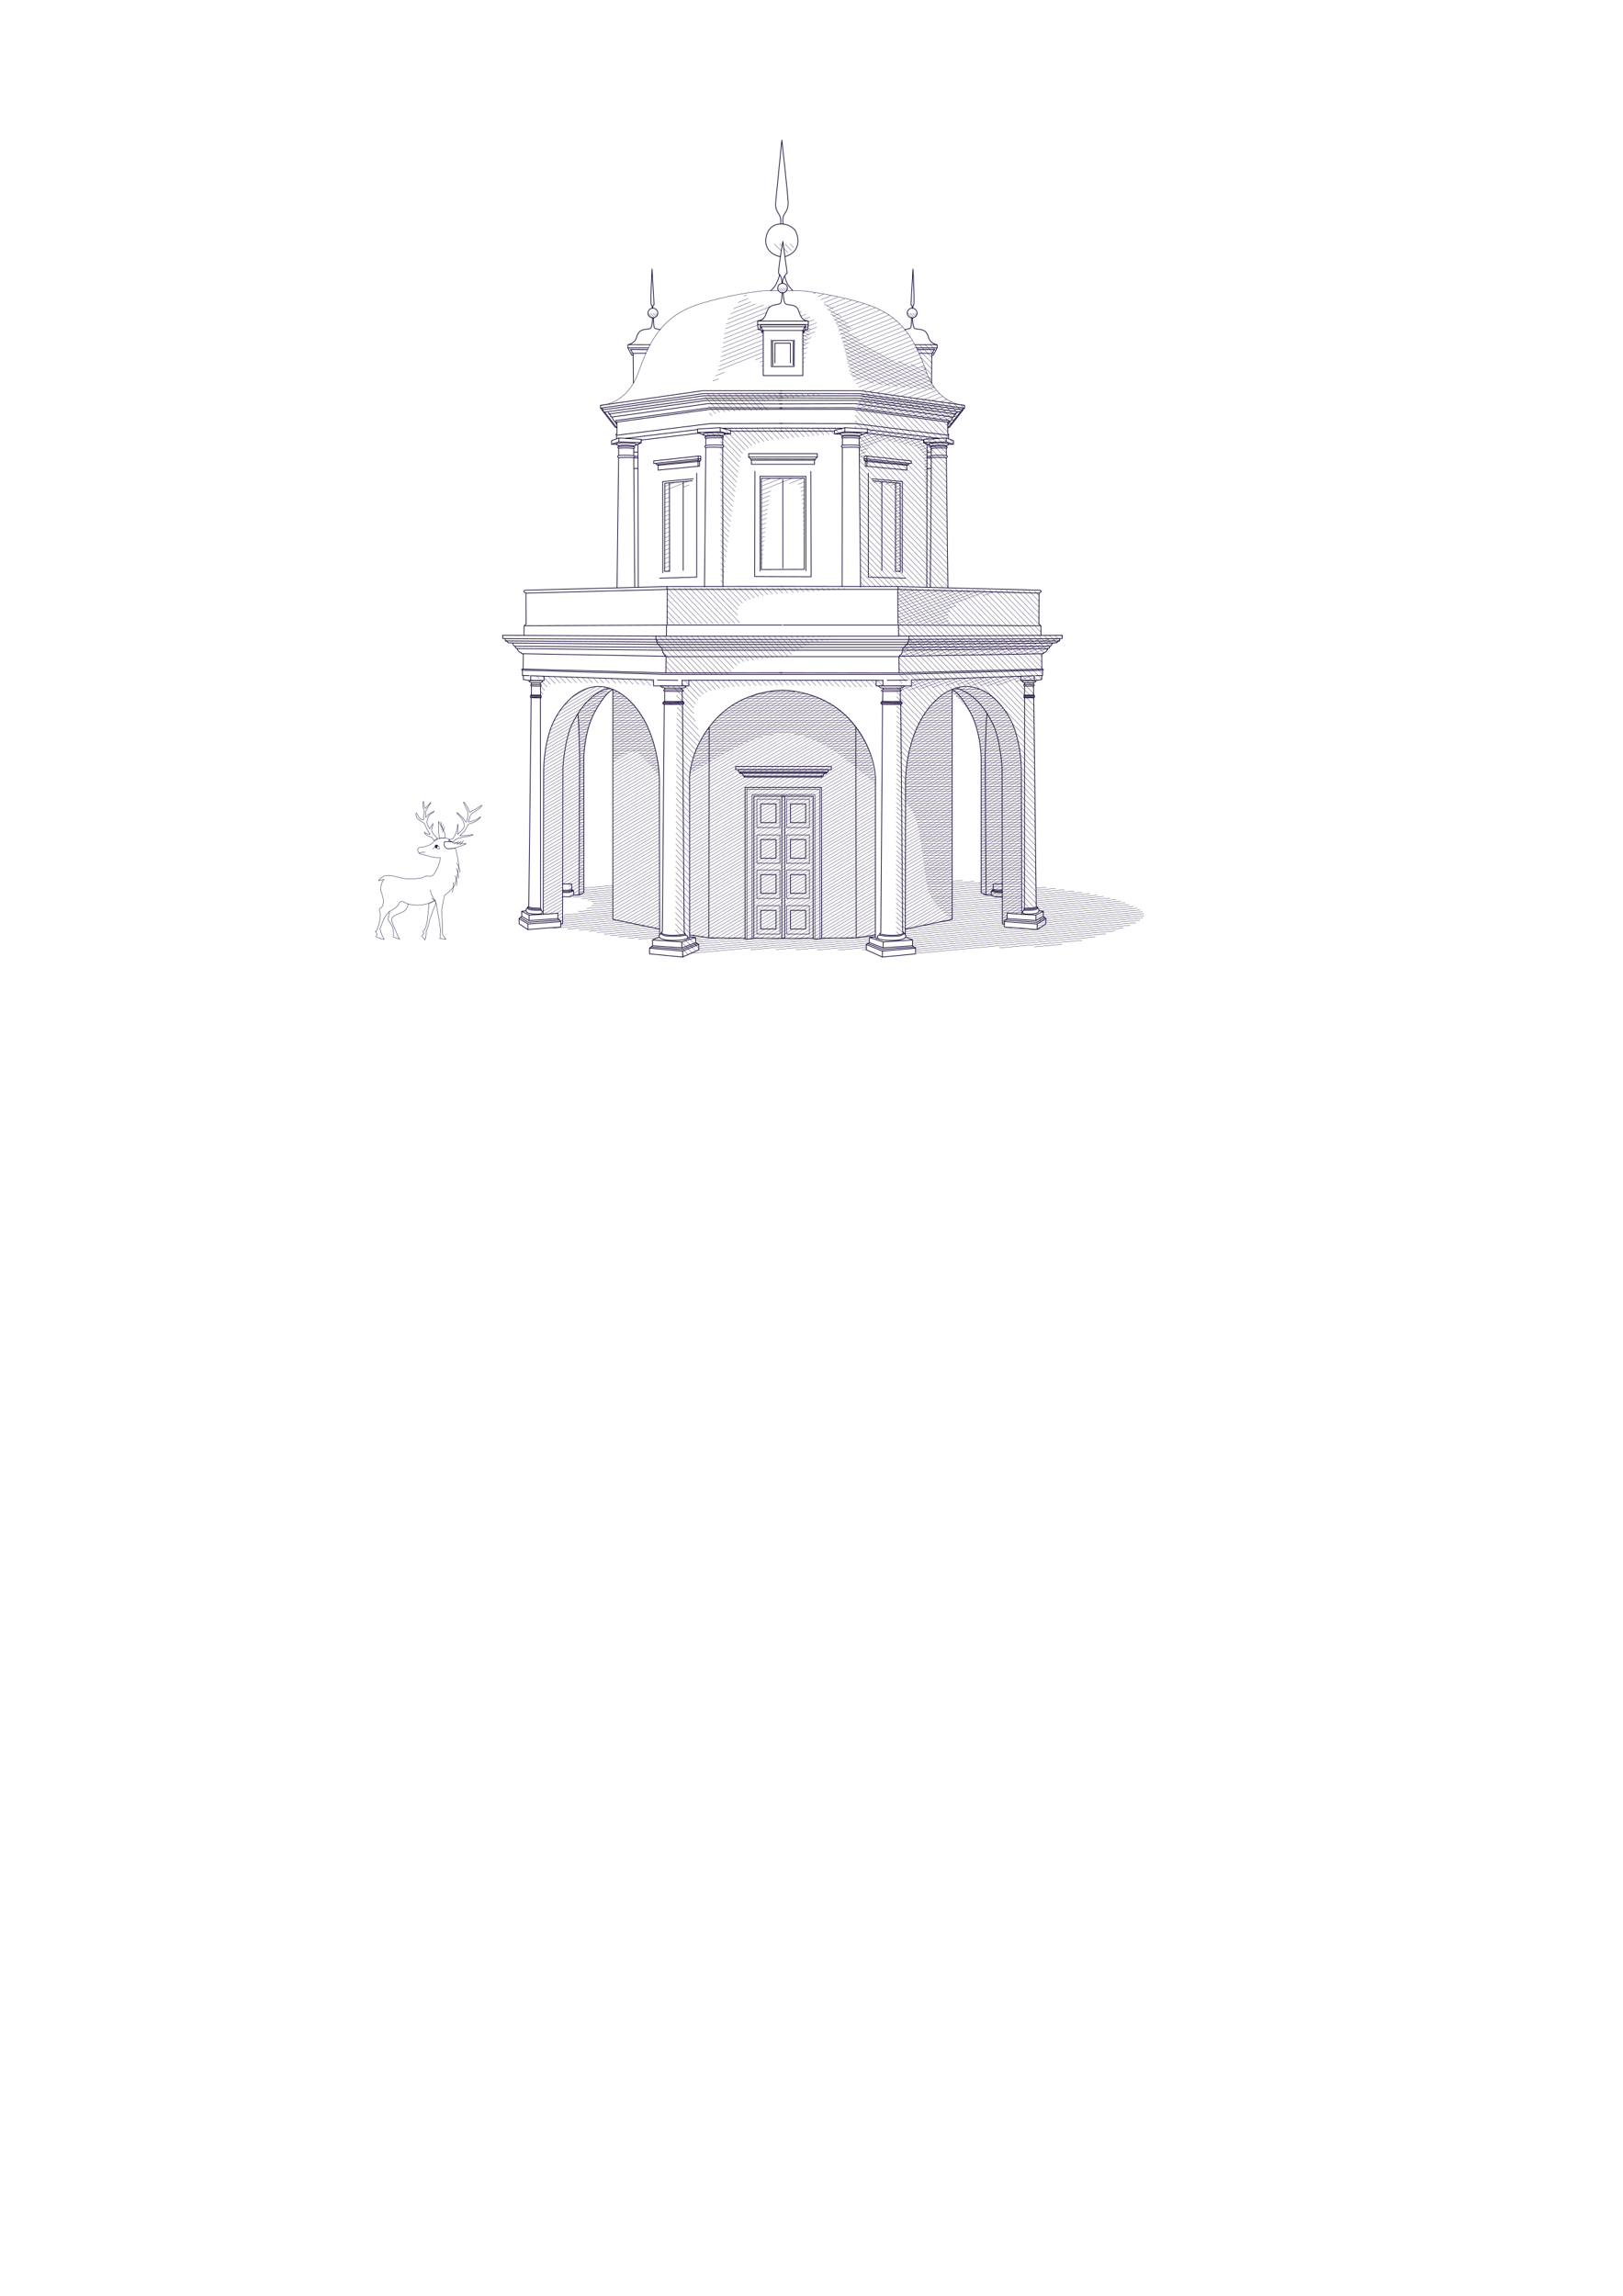 <svg xmlns="http://www.w3.org/2000/svg" width="210mm" height="297mm" viewBox="0 0 210 297"><path d="M84.04 123.4v-.74l4.28.38.01.77zm0 0" style="fill:none;stroke:#140533;stroke-width:.093;stroke-linecap:round;stroke-linejoin:round;stroke-miterlimit:22.926;stroke-opacity:1"/><path d="m88.33 123.8 2.08-.92v-.7l-2.09.86" style="fill:none;stroke:#140533;stroke-width:.093;stroke-linecap:round;stroke-linejoin:round;stroke-miterlimit:22.926;stroke-opacity:1"/><path d="m84.04 122.66.4-.31 3.8.27 1.78-.68.4.25" style="fill:none;stroke:#140533;stroke-width:.093;stroke-linecap:round;stroke-linejoin:round;stroke-miterlimit:22.926;stroke-opacity:1"/><path d="m84.25 122.52 4.05.3 1.92-.76" style="fill:none;stroke:#140533;stroke-width:.093;stroke-linecap:round;stroke-linejoin:round;stroke-miterlimit:22.926;stroke-opacity:1"/><path d="m84.44 122.35-.01-.75 3.78.26.02.76M88.21 121.86l1.8-.59v.65M84.45 121.57l.87-.33s.12.37 1.43.4c1.32.05 2-.12 2.1-.2.12-.08.27-.04.27-.04l.12-.18.76.05" style="fill:none;stroke:#140533;stroke-width:.093;stroke-linecap:round;stroke-linejoin:round;stroke-miterlimit:22.926;stroke-opacity:1"/><path d="M85.32 121.24s-.07-.2.03-.32.2-.14.2-.14.12.2.54.28c.62.1 1.83.12 2.59-.1 0 0 .29.04.3.23 0 .18-.11.25-.11.25" style="fill:none;stroke:#140533;stroke-width:.093;stroke-linecap:round;stroke-linejoin:round;stroke-miterlimit:22.926;stroke-opacity:1"/><path d="M85.54 120.78s-.02-.13.06-.18c.08-.05.1-.04.1-.04l.25-29.44a34.04 34.04 0 0 0 2.36-.02l.22 29.56s.11.05.13.13c.02.08.02.17.02.17" style="fill:none;stroke:#140533;stroke-width:.093;stroke-linecap:round;stroke-linejoin:round;stroke-miterlimit:22.926;stroke-opacity:1"/><path d="M88.66 120.81s-.7.24-1.96.18c-1.26-.07-1.1-.38-1.1-.39M101.25 89.3s-5.33-.12-8.88 4.01c-3.55 4.13-3.14 8.05-3.14 8.05v19.86" style="fill:none;stroke:#140533;stroke-width:.093;stroke-linecap:round;stroke-linejoin:round;stroke-miterlimit:22.926;stroke-opacity:1"/><path d="m101.2 121.4-3.67-.04s-.5.17-.94.11c-.45-.06-.32-.1-.32-.1l-4.56-.05-2.47-.38M91.76 94.06l-.05 27.26M85.35 120.92l-.03-19.22s.21-3.87-1.54-7.7c-1.74-3.82-5.56-6.99-9.51-4.01a9.83 9.83 0 0 0-3.29 5.14c-.68 2.44-.63 4.63-.63 5.03l-.07 18.12-1.8.11-.98-.5.02.66-.36.29.02.68 1.09.73 4.28-.33v-.77l-.37-.31-3.75.25-.91-.54" style="fill:none;stroke:#140533;stroke-width:.093;stroke-linecap:round;stroke-linejoin:round;stroke-miterlimit:22.926;stroke-opacity:1"/><path d="m67.34 118.7 1 .62 4.06-.3" style="fill:none;stroke:#140533;stroke-width:.093;stroke-linecap:round;stroke-linejoin:round;stroke-miterlimit:22.926;stroke-opacity:1"/><path d="m67.16 118.84 1.16.7 4.23-.32M68.46 118.4v.69M68.3 119.54v.7M72.55 119.54l.24-.03.04-20.21s.23-3.7 1.21-5.66c1.04-2.08 2.47-3.98 4.78-4.65" style="fill:none;stroke:#140533;stroke-width:.093;stroke-linecap:round;stroke-linejoin:round;stroke-miterlimit:22.926;stroke-opacity:1"/><path d="M70.01 117.76c.23.08.19.38-.02.45-.2.07-1.6.08-1.82-.2-.09-.1-.15-.28-.05-.43.1-.14.15-.1.15-.1s-.06.17.5.24c.54.08 1.24.04 1.24.04zm0 0" style="fill:none;stroke:#140533;stroke-width:.093;stroke-linecap:round;stroke-linejoin:round;stroke-miterlimit:22.926;stroke-opacity:1"/><path d="m67.5 117.88.58-.05M68.27 117.47v-.13s0 .17.6.24c.6.06 1.12.03 1.12.03l.02.15" style="fill:none;stroke:#140533;stroke-width:.093;stroke-linecap:round;stroke-linejoin:round;stroke-miterlimit:22.926;stroke-opacity:1"/><path d="m70 117.6-.06-.1s-.91 0-1.2-.07c-.3-.07-.32-.13-.32-.13l-.18.08M69.94 117.5l-.02-27.22-.92-.01-.27-.02-.31 27.05M72.18 118.84v-.7l-1.9.14M72.8 116l.9.03.55-.23-.03-.54-.57.2h-.85" style="fill:none;stroke:#140533;stroke-width:.093;stroke-linecap:round;stroke-linejoin:round;stroke-miterlimit:22.926;stroke-opacity:1"/><path d="m74.22 115.26-.24-.2-.01-.7H72.8" style="fill:none;stroke:#140533;stroke-width:.093;stroke-linecap:round;stroke-linejoin:round;stroke-miterlimit:22.926;stroke-opacity:1"/><path d="m72.82 115.17.78.01.38-.11M72.8 115.31h.85l.45-.15M74.25 115.8h.67L75 97.9s-.09-4.4-.17-4.97c-.08-.58-.05-.62-.05-.62M74.92 115.8l.63-.33V98.1s-.02-3.32 1.4-5.97c1.43-2.65 2.35-2.94 2.35-2.94v29.75l6.05 1.25M69.96 90.15s-.76.03-1.04 0c-.29-.03-.33-.07-.27-.14.06-.06.12.03.74.02.62 0 .62-.04.64.03.01.08-.07.1-.07.1zM68.73 90.25s-.08-.01-.1-.06a.09.09 0 0 1 .02-.07" style="fill:none;stroke:#140533;stroke-width:.093;stroke-linecap:round;stroke-linejoin:round;stroke-miterlimit:22.926;stroke-opacity:1"/><path d="M69.92 90.28s.1 0 .1-.04-.04-.1-.04-.1M68.7 89.98c0-.02-.02-.1.05-.1.06 0 .4.04.7.04.32 0 .44-.03.49-.01.05 0 .03.1.03.1" style="fill:none;stroke:#140533;stroke-width:.093;stroke-linecap:round;stroke-linejoin:round;stroke-miterlimit:22.926;stroke-opacity:1"/><path d="M88.38 90.97s-1.5.05-2.06.03c-.56-.02-.63-.06-.52-.13.11-.06.23.03 1.45 0 1.23-.03 1.23-.07 1.26 0 .03.08-.13.1-.13.1zM85.97 91.11s-.17-.01-.2-.06c-.02-.04.02-.07.02-.07" style="fill:none;stroke:#140533;stroke-width:.093;stroke-linecap:round;stroke-linejoin:round;stroke-miterlimit:22.926;stroke-opacity:1"/><path d="M88.29 91.1s.2 0 .2-.05c0-.03-.07-.09-.07-.09M85.88 90.83c0-.01-.02-.1.11-.1s.78.03 1.4.02c.62 0 .84-.04.94-.03.1.01.07.11.07.11" style="fill:none;stroke:#140533;stroke-width:.093;stroke-linecap:round;stroke-linejoin:round;stroke-miterlimit:22.926;stroke-opacity:1"/><path d="m68.75 89.88.02-1.16M69.94 89.9l-.02-1.18" style="fill:none;stroke:#140533;stroke-width:.093;stroke-linecap:round;stroke-linejoin:round;stroke-miterlimit:22.926;stroke-opacity:1"/><path d="m69.88 88.56-1.04-.01c-.14 0-.18.04-.17.11 0 .07.1.07.1.07l.71.03.44-.01s.14-.03.11-.12c-.02-.09-.15-.07-.15-.07zm0 0" style="fill:none;stroke:#140533;stroke-width:.093;stroke-linecap:round;stroke-linejoin:round;stroke-miterlimit:22.926;stroke-opacity:1"/><path d="M68.77 88.51v-.19M69.9 88.55v-.22M68.44 88.06s0 .25.47.27h1.02c.01 0 .16 0 .24-.14.08-.14.06-.14.06-.14zm0 0" style="fill:none;stroke:#140533;stroke-width:.093;stroke-linecap:round;stroke-linejoin:round;stroke-miterlimit:22.926;stroke-opacity:1"/><path d="M88.25 89.22H86.1c-.27 0-.24.06-.22.13.02.06.18.07.18.07l1.35.02c.61.01.84-.01.84-.01s.2.01.18-.11c-.03-.13-.2-.1-.2-.1zm0 0" style="fill:none;stroke:#140533;stroke-width:.093;stroke-linecap:round;stroke-linejoin:round;stroke-miterlimit:22.926;stroke-opacity:1"/><path d="m86 89.2.01-.2M88.2 89.24v-.22M85.47 88.74s-.01.26.87.27c.87.02 1.9 0 1.91 0 .02 0 .3.01.46-.13.15-.15.11-.14.11-.14zm0 0" style="fill:none;stroke:#140533;stroke-width:.092;stroke-linecap:round;stroke-linejoin:round;stroke-miterlimit:22.926;stroke-opacity:1"/><path d="M86 90.74V89.4M88.29 90.72l-.03-1.3" style="fill:none;stroke:#140533;stroke-width:.093;stroke-linecap:round;stroke-linejoin:round;stroke-miterlimit:22.926;stroke-opacity:1"/><path d="M84.56 87.96v.76l3.7.02.87-.02-.01-.71-.9.01" style="fill:none;stroke:#140533;stroke-width:.093;stroke-linecap:round;stroke-linejoin:round;stroke-miterlimit:22.926;stroke-opacity:1"/><path d="m87.72 88.01-2.66-.03M88.26 88.74V88M70.4 87.48l-1.73-.06v.63h1.73zM67.7 87.38l.02.54.95.14M84.56 87.96l-14.16-.48" style="fill:none;stroke:#140533;stroke-width:.093;stroke-linecap:round;stroke-linejoin:round;stroke-miterlimit:22.926;stroke-opacity:1"/><path d="M67.6 86.7v.69l.9.02M67.6 86.7l18.52.54h15.07" style="fill:none;stroke:#140533;stroke-width:.093;stroke-linecap:round;stroke-linejoin:round;stroke-miterlimit:22.926;stroke-opacity:1"/><path d="M67.6 86.7c-.17-.03-.1-.15 0-.15l18.56.5 15.02-.02" style="fill:none;stroke:#140533;stroke-width:.093;stroke-linecap:round;stroke-linejoin:round;stroke-miterlimit:22.926;stroke-opacity:1"/><path d="m86.16 87.06.03-2.08-.11-.08.02-.14s-.11.08-.24-.18c-.14-.27-.13-.37-.13-.37l-.06-.15s.05-.12 0-.2c-.06-.06-.17-.1-.17-.1s-.06-.13-.19-.26c-.12-.13-.16-.2-.16-.2s-.1.03-.12-.13c-.03-.16-.02-.19-.08-.32-.06-.14-.08-.13-.08-.13v-.43h1.36l.01-1.43" style="fill:none;stroke:#140533;stroke-width:.093;stroke-linecap:round;stroke-linejoin:round;stroke-miterlimit:22.926;stroke-opacity:1"/><path d="m67.68 86.56.03-1.98-.23-.01-.01-.14s-.3-.01-.43-.25-.11-.27-.11-.27l-.21-.08s-.03-.16-.09-.22c-.05-.07-.16-.06-.15-.06l-.15-.36c0-.03-.56-.03-.56-.03s-.13-.15-.24-.24c-.06-.04-.15.02-.15-.05l-.02-.26c-.01-.02-.32-.01-.32-.01v-.41" style="fill:none;stroke:#140533;stroke-width:.092;stroke-linecap:round;stroke-linejoin:round;stroke-miterlimit:22.926;stroke-opacity:1"/><path d="m65.04 82.19 19.84.1M84.87 82.72l-19.51-.11M85.01 83.07l-19.59-.16M85.2 83.38l-18.92-.2M66.63 83.6l18.87.15M66.93 83.91l18.74.2M67.74 84.57l18.34.33M67.8 82.2l.02-1.25 18.42-.09M67.82 80.95l.26-.21-.03-4.01s-.32-.15-.28-.26c.04-.1.24-.12.24-.12l18.32-.47s-.07.13-.03.27c.04.14.04.2.04.2l-.03 4.38" style="fill:none;stroke:#140533;stroke-width:.093;stroke-linecap:round;stroke-linejoin:round;stroke-miterlimit:22.926;stroke-opacity:1"/><path d="m68.05 76.73 18.27-.48h14.87M86.33 75.88l14.84-.02M86.24 80.86h14.93M79.84 76.05l.2-16.85M80.05 58.89l-.01-.9M80.04 57.77v-.13s.63-.1 1.26-.05.7.08.7.08v.14M82 58v.97M82.13 75.93 82 59.23M80.04 59.2s-.15-.05-.12-.15c.03-.1.12-.13.12-.13s.65-.05 1.22-.03c.56.02.74.08.74.08s.15.03.11.15c-.03.12-.1.1-.1.1s-.54-.07-1.02-.05l-.95.03zm0 0" style="fill:none;stroke:#140533;stroke-width:.093;stroke-linecap:round;stroke-linejoin:round;stroke-miterlimit:22.926;stroke-opacity:1"/><path d="M80.04 57.98s-.1-.02-.1-.1c0-.1.11-.1.11-.1s.36-.05.79-.05c.3 0 .65.01.82.03.07.01.24.01.37.06.15.06.06.2-.06.2-.24-.03-.41-.07-1.03-.07-.6 0-.79.03-.9.03zM80.04 57.64s-.1 0-.2-.09-.1-.14-.1-.14.24-.11 1-.12c.77-.01 1.36.08 1.47.1.1.03.09.1.09.1s-.08.14-.17.17c-.1.03-.13.02-.13.02" style="fill:none;stroke:#140533;stroke-width:.093;stroke-linecap:round;stroke-linejoin:round;stroke-miterlimit:22.926;stroke-opacity:1"/><path d="m79.78 57.49-.64-.03.93-.3 2.89.11-.83.4" style="fill:none;stroke:#140533;stroke-width:.093;stroke-linecap:round;stroke-linejoin:round;stroke-miterlimit:22.926;stroke-opacity:1"/><path d="m79.12 57.46.01-.45.93-.35 2.91.17-.01.44" style="fill:none;stroke:#140533;stroke-width:.093;stroke-linecap:round;stroke-linejoin:round;stroke-miterlimit:22.926;stroke-opacity:1"/><path d="m93.54 75.87-.04-17.99M93.5 57.57v-.91M93.5 56.45v-.13s-.7-.1-1.4-.05-.78.08-.78.08l.02.14M91.33 56.67v.98M91.15 75.93l.18-18.02M93.5 57.88s.17-.05.14-.15c-.04-.1-.14-.13-.14-.13s-.72-.05-1.34-.03c-.63.02-.83.08-.83.08s-.16.03-.13.15c.04.11.13.1.13.1s.6-.07 1.12-.05l1.05.03zm0 0" style="fill:none;stroke:#140533;stroke-width:.093;stroke-linecap:round;stroke-linejoin:round;stroke-miterlimit:22.926;stroke-opacity:1"/><path d="M93.5 56.66s.11-.02.1-.1c0-.1-.1-.1-.1-.1s-.41-.05-.88-.05c-.33-.01-.72.01-.91.03-.08.01-.27.01-.41.06-.17.06-.07.2.07.2.26-.03.45-.07 1.13-.07.68 0 .88.03 1 .03zM93.5 56.32s.12 0 .23-.09c.1-.09.1-.14.1-.14s-.25-.11-1.1-.12a9.43 9.43 0 0 0-1.63.1c-.11.03-.1.09-.1.09s.09.15.19.18.13.02.13.02" style="fill:none;stroke:#140533;stroke-width:.093;stroke-linecap:round;stroke-linejoin:round;stroke-miterlimit:22.926;stroke-opacity:1"/><path d="m93.8 56.17.7-.03-1.3-.29-2.93.1.92.39" style="fill:none;stroke:#140533;stroke-width:.093;stroke-linecap:round;stroke-linejoin:round;stroke-miterlimit:22.926;stroke-opacity:1"/><path d="M94.52 56.14v-.46l-1.35-.35-2.92.17.02.45" style="fill:none;stroke:#140533;stroke-width:.093;stroke-linecap:round;stroke-linejoin:round;stroke-miterlimit:22.926;stroke-opacity:1"/><path d="M80.07 57.17v-.5M93.2 55.85l-.03-.52M82.58 75.98l-.04-18.51.42-.2v-.34l7.48-.9M94.51 55.78h6.66" style="fill:none;stroke:#140533;stroke-width:.093;stroke-linecap:round;stroke-linejoin:round;stroke-miterlimit:22.926;stroke-opacity:1"/><path d="m85.76 74.1-.02-11.8 3.95-.36" style="fill:none;stroke:#140533;stroke-width:.093;stroke-linecap:round;stroke-linejoin:round;stroke-miterlimit:22.926;stroke-opacity:1"/><path d="m89.59 62.2-3.57.32-.02 11.4.64-.01-.03-11.44M88.4 73.78V62.31" style="fill:none;stroke:#140533;stroke-width:.093;stroke-linecap:round;stroke-linejoin:round;stroke-miterlimit:22.926;stroke-opacity:1"/><path d="m85.35 74.8 4.8-.14V61.21" style="fill:none;stroke:#140533;stroke-width:.093;stroke-linecap:round;stroke-linejoin:round;stroke-miterlimit:22.926;stroke-opacity:1"/><path d="M85.15 60.2v.62l5.17-.5v-.62zm0 0" style="fill:none;stroke:#140533;stroke-width:.093;stroke-linecap:round;stroke-linejoin:round;stroke-miterlimit:22.926;stroke-opacity:1"/><path d="m85.15 60.2-.18-.1 5.39-.55h.3l-.1.13-.24.02M90.32 60.31l.2-.01v-.6" style="fill:none;stroke:#140533;stroke-width:.093;stroke-linecap:round;stroke-linejoin:round;stroke-miterlimit:22.926;stroke-opacity:1"/><path d="M84.9 60.08v-.15l5.45-.57.32-.02v.2" style="fill:none;stroke:#140533;stroke-width:.093;stroke-linecap:round;stroke-linejoin:round;stroke-miterlimit:22.926;stroke-opacity:1"/><path d="m84.9 59.93-.32.03v-.33l5.75-.63.34.02v.32" style="fill:none;stroke:#140533;stroke-width:.093;stroke-linecap:round;stroke-linejoin:round;stroke-miterlimit:22.926;stroke-opacity:1"/><path d="m90.33 59 .02.36-.03.2-.02.14" style="fill:none;stroke:#140533;stroke-width:.093;stroke-linecap:round;stroke-linejoin:round;stroke-miterlimit:22.926;stroke-opacity:1"/><path d="M82.04 60.6c.06 0 .5-.01.5.03" style="fill:none;stroke:#140533;stroke-width:.093;stroke-linecap:round;stroke-linejoin:round;stroke-miterlimit:22.926;stroke-opacity:1"/><path d="M82 59.23c.2 0 .35.02.55.03M82.1 59.02c.2 0 .25.02.45.03" style="fill:none;stroke:#140533;stroke-width:.093;stroke-linecap:round;stroke-linejoin:round;stroke-miterlimit:22.926;stroke-opacity:1"/><path d="M82 58.48c.24 0 .3 0 .53.02" style="fill:none;stroke:#140533;stroke-width:.093;stroke-linecap:round;stroke-linejoin:round;stroke-miterlimit:22.926;stroke-opacity:1"/><path d="M79.78 56.77v-.46L91.9 54.8M80.95 56.71l9.3-1.14M91.89 54.8l9.3-.02M93.43 55.4l7.75-.02M79.78 56.31s-.11-.04-.1-.1c.02-.05.15-.07.15-.07V54.6l12.07-1.65h9.28" style="fill:none;stroke:#140533;stroke-width:.093;stroke-linecap:round;stroke-linejoin:round;stroke-miterlimit:22.926;stroke-opacity:1"/><path d="m79.83 54.7-.16-.17v-.13l12.22-1.66 9.3.02" style="fill:none;stroke:#140533;stroke-width:.093;stroke-linecap:round;stroke-linejoin:round;stroke-miterlimit:22.926;stroke-opacity:1"/><path d="M79.83 54.94s-.53-.7-.57-.79c-.05-.1-.06-.2-.06-.2l12.36-1.73 9.63.03" style="fill:none;stroke:#140533;stroke-width:.093;stroke-linecap:round;stroke-linejoin:round;stroke-miterlimit:22.926;stroke-opacity:1"/><path d="m79.2 53.95-.2-.06s.05-.1 0-.18a.58.58 0 0 0-.2-.15l12.58-1.76h9.8" style="fill:none;stroke:#140533;stroke-width:.093;stroke-linecap:round;stroke-linejoin:round;stroke-miterlimit:22.926;stroke-opacity:1"/><path d="M78.82 53.59s0-.17-.13-.23" style="fill:none;stroke:#140533;stroke-width:.093;stroke-linecap:round;stroke-linejoin:round;stroke-miterlimit:22.926;stroke-opacity:1"/><path d="m79.83 55.37-1.6-2.06 13-1.78 9.97-.05" style="fill:none;stroke:#140533;stroke-width:.093;stroke-linecap:round;stroke-linejoin:round;stroke-miterlimit:22.926;stroke-opacity:1"/><path d="M78.23 53.3s-.14 0-.2-.12-.06-.16-.06-.16l13.1-1.82 10.13.01" style="fill:none;stroke:#140533;stroke-width:.093;stroke-linecap:round;stroke-linejoin:round;stroke-miterlimit:22.926;stroke-opacity:1"/><path d="m77.97 53.02-.03-.25L91 50.92l10.17-.03" style="fill:none;stroke:#140533;stroke-width:.093;stroke-linecap:round;stroke-linejoin:round;stroke-miterlimit:22.926;stroke-opacity:1"/><path d="M79.76 55.28h-.15l-1.92-2.5v-.34l13.23-1.9h10.26M77.94 52.77l-.25.03" style="fill:none;stroke:#140533;stroke-width:.093;stroke-linecap:round;stroke-linejoin:round;stroke-miterlimit:22.926;stroke-opacity:1"/><path d="M77.69 52.44s3.4 0 4.94-4.33c1.53-4.33 3.26-7.44 8.23-8.9 2.96-.86 5.54-1.3 7.28-1.53.85-.11 1.47-.06 2.6-.1" style="fill:none;stroke:#140533;stroke-width:.046;stroke-linecap:round;stroke-linejoin:round;stroke-miterlimit:22.926;stroke-opacity:1"/><path d="m81.96 49.55-.04-3.84 1.66-.02M81.92 45.7l-.13-.02s.01-.12-.06-.26c-.08-.15-.17-.2-.17-.2l2.24.02" style="fill:none;stroke:#140533;stroke-width:.093;stroke-linecap:round;stroke-linejoin:round;stroke-miterlimit:22.926;stroke-opacity:1"/><path d="M83.9 45.01h-2.66l.5.93h.19M84.12 44.6l-2.88-.01V45M81.24 44.59s.86-.09 1.11-.92c.25-.83.55-.97 1.22-1.07.66-.1.63-.03.77-.56.13-.53.08-.94.08-.94M84.55 41.11s0 1.12.12 1.29c.11.17.74.24.74.24M84.45 39.86s-.03.02-.04-.01c-.03-.09-.03-.3-.14-.44-.15-.18.1-4.6.1-4.6l.26 4.6-.11.11c-.04.04-.07.34-.07.34zm0 0" style="fill:none;stroke:#140533;stroke-width:.093;stroke-linecap:round;stroke-linejoin:round;stroke-miterlimit:22.926;stroke-opacity:1"/><path d="M84.47 39.87c.35 0 .64.28.64.63 0 .34-.29.62-.64.62a.63.63 0 0 1-.63-.62c0-.35.28-.63.63-.63zm0 0" style="fill:none;stroke:#140533;stroke-width:.093;stroke-linecap:round;stroke-linejoin:round;stroke-miterlimit:22.926;stroke-opacity:1"/><path d="M118.46 123.4v-.74l-4.29.38v.77zm0 0" style="fill:none;stroke:#140533;stroke-width:.093;stroke-linecap:round;stroke-linejoin:round;stroke-miterlimit:22.926;stroke-opacity:1"/><path d="m114.16 123.8-2.07-.92-.01-.7 2.1.86" style="fill:none;stroke:#140533;stroke-width:.093;stroke-linecap:round;stroke-linejoin:round;stroke-miterlimit:22.926;stroke-opacity:1"/><path d="m118.46 122.66-.4-.31-3.8.27-1.78-.68-.4.25" style="fill:none;stroke:#140533;stroke-width:.093;stroke-linecap:round;stroke-linejoin:round;stroke-miterlimit:22.926;stroke-opacity:1"/><path d="m118.25 122.52-4.05.3-1.92-.76" style="fill:none;stroke:#140533;stroke-width:.093;stroke-linecap:round;stroke-linejoin:round;stroke-miterlimit:22.926;stroke-opacity:1"/><path d="m118.06 122.35.01-.75-3.79.26-.02.76M114.28 121.86l-1.79-.59v.65M118.05 121.57l-.88-.33s-.1.37-1.42.4c-1.32.05-2-.12-2.11-.2-.12-.08-.27-.04-.27-.04l-.11-.18-.77.05" style="fill:none;stroke:#140533;stroke-width:.093;stroke-linecap:round;stroke-linejoin:round;stroke-miterlimit:22.926;stroke-opacity:1"/><path d="M117.17 121.24s.08-.2-.03-.32c-.1-.12-.18-.14-.18-.14s-.14.2-.56.28c-.62.1-1.82.12-2.58-.1 0 0-.3.04-.3.23 0 .18.11.25.11.25M116.96 120.78s.02-.13-.06-.18c-.08-.05-.1-.04-.1-.04l-.25-29.44s-.79.03-1.5.02a6.24 6.24 0 0 1-.86-.04l-.22 29.56s-.11.05-.13.13c-.02.08-.02.17-.02.17" style="fill:none;stroke:#140533;stroke-width:.093;stroke-linecap:round;stroke-linejoin:round;stroke-miterlimit:22.926;stroke-opacity:1"/><path d="M113.83 120.81s.71.24 1.97.18c1.26-.07 1.09-.38 1.1-.39M101.25 89.3s5.32-.12 8.88 4.01c3.55 4.13 3.14 8.05 3.14 8.05l-.01 19.86" style="fill:none;stroke:#140533;stroke-width:.093;stroke-linecap:round;stroke-linejoin:round;stroke-miterlimit:22.926;stroke-opacity:1"/><path d="m101.12 121.4 4.08-.03s.26.16.7.1c.46-.06.33-.1.33-.1l4.56-.05 2.47-.38M110.73 94.06l.06 27.26M117.14 120.92l.03-19.22s-.2-3.87 1.54-7.7c1.75-3.82 5.57-6.99 9.52-4.01a9.81 9.81 0 0 1 3.29 5.14c.68 2.44.63 4.63.63 5.03l.06 18.12 1.8.11.99-.5-.02.66.35.29-.01.68-1.09.73-4.28-.33v-.77l.37-.31 3.74.25.92-.54" style="fill:none;stroke:#140533;stroke-width:.093;stroke-linecap:round;stroke-linejoin:round;stroke-miterlimit:22.926;stroke-opacity:1"/><path d="m135.16 118.7-1 .62-4.06-.3" style="fill:none;stroke:#140533;stroke-width:.093;stroke-linecap:round;stroke-linejoin:round;stroke-miterlimit:22.926;stroke-opacity:1"/><path d="m135.33 118.84-1.15.7-4.23-.32M134.04 118.4v.69M134.2 119.54v.7M129.95 119.54l-.25-.03-.04-20.21s-.23-3.7-1.2-5.66c-1.04-2.08-2.47-3.98-4.79-4.65" style="fill:none;stroke:#140533;stroke-width:.093;stroke-linecap:round;stroke-linejoin:round;stroke-miterlimit:22.926;stroke-opacity:1"/><path d="M132.49 117.76c-.23.08-.19.38.01.45.21.07 1.6.08 1.83-.2.09-.1.15-.28.05-.43-.1-.14-.16-.1-.16-.1s.07.17-.48.24c-.56.08-1.25.04-1.25.04zm0 0" style="fill:none;stroke:#140533;stroke-width:.093;stroke-linecap:round;stroke-linejoin:round;stroke-miterlimit:22.926;stroke-opacity:1"/><path d="m135 117.88-.58-.05M134.22 117.47l.01-.13s0 .17-.6.24c-.6.06-1.13.03-1.13.03l-.01.15" style="fill:none;stroke:#140533;stroke-width:.093;stroke-linecap:round;stroke-linejoin:round;stroke-miterlimit:22.926;stroke-opacity:1"/><path d="m132.5 117.6.06-.1s.9 0 1.2-.07c.3-.07.32-.13.32-.13l.17.08M132.56 117.5l.02-27.22.92-.01.26-.02.32 27.05M130.32 118.84v-.7l1.9.14M129.7 116l-.9.03-.55-.23.03-.54.56.2h.86" style="fill:none;stroke:#140533;stroke-width:.093;stroke-linecap:round;stroke-linejoin:round;stroke-miterlimit:22.926;stroke-opacity:1"/><path d="m128.28 115.26.24-.2v-.7h1.17" style="fill:none;stroke:#140533;stroke-width:.093;stroke-linecap:round;stroke-linejoin:round;stroke-miterlimit:22.926;stroke-opacity:1"/><path d="m129.67 115.17-.78.01-.37-.11M129.7 115.31h-.85l-.45-.15M128.25 115.8h-.67l-.1-17.9s.1-4.4.17-4.97c.09-.58.06-.62.06-.62M127.58 115.8l-.63-.33V98.1s.01-3.32-1.41-5.97c-1.43-2.65-2.34-2.94-2.34-2.94v29.75l-6.06 1.25M132.54 90.15s.76.03 1.04 0c.29-.03.32-.07.27-.14-.06-.06-.12.03-.74.02-.62 0-.63-.04-.64.03-.02.08.07.1.07.1zM133.76 90.25s.08-.01.1-.06c.01-.04-.01-.07-.01-.07" style="fill:none;stroke:#140533;stroke-width:.093;stroke-linecap:round;stroke-linejoin:round;stroke-miterlimit:22.926;stroke-opacity:1"/><path d="M132.58 90.28s-.1 0-.1-.04.04-.1.04-.1M133.8 89.98c0-.02.01-.1-.05-.1-.07 0-.4.04-.71.04-.31 0-.43-.03-.48-.01-.05 0-.03.1-.03.1" style="fill:none;stroke:#140533;stroke-width:.093;stroke-linecap:round;stroke-linejoin:round;stroke-miterlimit:22.926;stroke-opacity:1"/><path d="M114.11 90.97s1.5.05 2.06.03c.57-.02.64-.06.53-.13-.12-.06-.24.03-1.46 0s-1.23-.07-1.26 0c-.03.08.13.1.13.1zM116.53 91.11s.16-.01.19-.06c.03-.04-.02-.07-.02-.07" style="fill:none;stroke:#140533;stroke-width:.093;stroke-linecap:round;stroke-linejoin:round;stroke-miterlimit:22.926;stroke-opacity:1"/><path d="M114.2 91.1s-.2 0-.2-.05c0-.04.07-.1.07-.1M116.62 90.83c-.01-.01.01-.1-.12-.1-.12 0-.77.03-1.4.02-.61-.01-.84-.04-.94-.03-.1.01-.07.11-.07.11" style="fill:none;stroke:#140533;stroke-width:.093;stroke-linecap:round;stroke-linejoin:round;stroke-miterlimit:22.926;stroke-opacity:1"/><path d="m133.75 89.88-.02-1.16M132.56 89.9l.02-1.18" style="fill:none;stroke:#140533;stroke-width:.093;stroke-linecap:round;stroke-linejoin:round;stroke-miterlimit:22.926;stroke-opacity:1"/><path d="m132.61 88.56 1.04-.01c.14 0 .19.04.18.11-.01.07-.1.07-.1.07l-.72.03-.43-.01s-.15-.03-.12-.12.15-.07.15-.07zm0 0" style="fill:none;stroke:#140533;stroke-width:.093;stroke-linecap:round;stroke-linejoin:round;stroke-miterlimit:22.926;stroke-opacity:1"/><path d="M133.73 88.51v-.19M132.6 88.55v-.22M134.05 88.06s0 .25-.46.27h-1.02c-.01 0-.16 0-.24-.14-.09-.14-.07-.14-.07-.14zm0 0" style="fill:none;stroke:#140533;stroke-width:.093;stroke-linecap:round;stroke-linejoin:round;stroke-miterlimit:22.926;stroke-opacity:1"/><path d="M114.25 89.22h2.14c.26 0 .24.06.22.13-.02.06-.19.07-.19.07l-1.34.02c-.62.01-.85-.01-.85-.01s-.2.01-.17-.11c.02-.13.19-.1.19-.1zm0 0" style="fill:none;stroke:#140533;stroke-width:.093;stroke-linecap:round;stroke-linejoin:round;stroke-miterlimit:22.926;stroke-opacity:1"/><path d="m116.5 89.2-.02-.2M114.3 89.24v-.22M117.03 88.74s0 .26-.87.27c-.88.02-1.9 0-1.92 0-.01 0-.3.01-.45-.13-.15-.15-.11-.14-.11-.14zm0 0" style="fill:none;stroke:#140533;stroke-width:.092;stroke-linecap:round;stroke-linejoin:round;stroke-miterlimit:22.926;stroke-opacity:1"/><path d="M116.5 90.74V89.4M114.2 90.72l.03-1.3" style="fill:none;stroke:#140533;stroke-width:.093;stroke-linecap:round;stroke-linejoin:round;stroke-miterlimit:22.926;stroke-opacity:1"/><path d="m117.93 87.96.01.76-3.7.02-.87-.02v-.71l.9.01" style="fill:none;stroke:#140533;stroke-width:.093;stroke-linecap:round;stroke-linejoin:round;stroke-miterlimit:22.926;stroke-opacity:1"/><path d="m114.78 88.01 2.65-.03M114.24 88.74V88M132.1 87.48l1.73-.06v.63h-1.73zM134.8 87.38l-.02.54-.95.14M117.93 87.96l14.17-.48" style="fill:none;stroke:#140533;stroke-width:.093;stroke-linecap:round;stroke-linejoin:round;stroke-miterlimit:22.926;stroke-opacity:1"/><path d="M134.9 86.7v.69l-.9.02M134.9 86.7l-18.53.54h-15.42" style="fill:none;stroke:#140533;stroke-width:.093;stroke-linecap:round;stroke-linejoin:round;stroke-miterlimit:22.926;stroke-opacity:1"/><path d="M134.9 86.7c.17-.03.1-.15 0-.15l-18.56.5-15.43-.02" style="fill:none;stroke:#140533;stroke-width:.093;stroke-linecap:round;stroke-linejoin:round;stroke-miterlimit:22.926;stroke-opacity:1"/><path d="m116.34 87.06-.03-2.08.1-.08-.02-.14s.12.08.25-.18c.13-.27.13-.37.13-.37l.06-.15s-.06-.12 0-.2c.06-.06.17-.1.17-.1s.06-.13.18-.26c.13-.13.17-.2.17-.2s.1.03.12-.13c.03-.16.02-.19.08-.32.05-.14.07-.13.07-.13v-.43h-1.35l-.01-1.43" style="fill:none;stroke:#140533;stroke-width:.093;stroke-linecap:round;stroke-linejoin:round;stroke-miterlimit:22.926;stroke-opacity:1"/><path d="m134.82 86.56-.03-1.98.23-.01v-.14s.3-.01.43-.25.12-.27.12-.27l.21-.08s.03-.16.08-.22c.06-.07.16-.06.15-.06 0 0 .15-.32.15-.36.01-.03.57-.03.57-.03s.12-.15.24-.24c.05-.04.14.02.15-.05l.02-.26c0-.02.31-.01.31-.01v-.41" style="fill:none;stroke:#140533;stroke-width:.092;stroke-linecap:round;stroke-linejoin:round;stroke-miterlimit:22.926;stroke-opacity:1"/><path d="m137.45 82.19-19.83.1M117.62 82.72l19.52-.11M117.48 83.07l19.6-.16M117.29 83.38l18.92-.2M135.86 83.6l-18.86.15M135.57 83.91l-18.75.2M134.76 84.57l-18.34.33M134.69 82.2l-.01-1.25-18.42-.09M134.68 80.95l-.26-.21.02-4.01s.33-.15.29-.26c-.04-.1-.25-.12-.25-.12l-18.32-.47s.08.13.04.27-.04.2-.04.2l.03 4.38" style="fill:none;stroke:#140533;stroke-width:.093;stroke-linecap:round;stroke-linejoin:round;stroke-miterlimit:22.926;stroke-opacity:1"/><path d="m134.44 76.73-18.26-.48h-15.02M116.16 75.88l-15.05-.02M116.26 80.86h-14.94M122.65 76.05l-.2-16.85M122.45 58.89v-.9M122.45 57.77l.01-.13s-.64-.1-1.27-.05-.7.08-.7.08l.01.14M120.5 58v.97M120.37 75.93l.13-16.7M122.46 59.2s.15-.05.12-.15a.2.2 0 0 0-.13-.13s-.64-.05-1.2-.03c-.58.02-.75.08-.75.08s-.15.03-.12.15c.04.12.12.1.12.1s.53-.07 1-.05l.96.03zm0 0" style="fill:none;stroke:#140533;stroke-width:.093;stroke-linecap:round;stroke-linejoin:round;stroke-miterlimit:22.926;stroke-opacity:1"/><path d="M122.46 57.98s.1-.02.1-.1c-.01-.1-.11-.1-.11-.1s-.37-.05-.8-.05c-.29 0-.64.01-.81.03-.07.01-.24.01-.37.06-.15.06-.06.2.06.2.24-.03.41-.07 1.02-.07.62 0 .8.03.9.03zM122.46 57.64s.1 0 .2-.09.1-.14.1-.14-.24-.11-1-.12a7.47 7.47 0 0 0-1.47.1c-.1.03-.1.1-.1.1s.09.14.18.17c.1.03.12.02.12.02" style="fill:none;stroke:#140533;stroke-width:.093;stroke-linecap:round;stroke-linejoin:round;stroke-miterlimit:22.926;stroke-opacity:1"/><path d="m122.72 57.49.64-.03-.93-.3-2.9.11.84.4" style="fill:none;stroke:#140533;stroke-width:.093;stroke-linecap:round;stroke-linejoin:round;stroke-miterlimit:22.926;stroke-opacity:1"/><path d="M123.37 57.46v-.45l-.93-.35-2.91.17v.44" style="fill:none;stroke:#140533;stroke-width:.093;stroke-linecap:round;stroke-linejoin:round;stroke-miterlimit:22.926;stroke-opacity:1"/><path d="m108.96 75.87.03-17.99M109 57.57v-.91M109 56.45l-.01-.13s.7-.1 1.4-.05.78.08.78.08v.14M111.16 56.67v.98M111.35 75.93l-.18-18.02M109 57.88s-.17-.05-.14-.15c.03-.1.14-.13.14-.13s.71-.05 1.34-.03c.63.02.82.08.82.08s.17.03.13.15c-.03.11-.12.1-.12.1s-.6-.07-1.12-.05l-1.06.03zm0 0" style="fill:none;stroke:#140533;stroke-width:.093;stroke-linecap:round;stroke-linejoin:round;stroke-miterlimit:22.926;stroke-opacity:1"/><path d="M109 56.66s-.11-.02-.11-.1c0-.1.12-.1.12-.1s.4-.05.87-.05c.33-.01.72.01.91.03.08.01.27.01.4.06.18.06.08.2-.06.2-.26-.03-.45-.07-1.13-.07-.68 0-.88.03-1 .03zM108.99 56.32s-.12 0-.22-.09-.1-.14-.1-.14.25-.11 1.1-.12c.85-.01 1.51.08 1.63.1.11.03.1.09.1.09s-.09.15-.2.18c-.1.03-.13.02-.13.02" style="fill:none;stroke:#140533;stroke-width:.093;stroke-linecap:round;stroke-linejoin:round;stroke-miterlimit:22.926;stroke-opacity:1"/><path d="m108.7 56.17-.7-.03 1.3-.29 2.93.1-.92.39" style="fill:none;stroke:#140533;stroke-width:.093;stroke-linecap:round;stroke-linejoin:round;stroke-miterlimit:22.926;stroke-opacity:1"/><path d="M107.98 56.14v-.46l1.34-.35 2.93.17-.02.45" style="fill:none;stroke:#140533;stroke-width:.093;stroke-linecap:round;stroke-linejoin:round;stroke-miterlimit:22.926;stroke-opacity:1"/><path d="M122.43 57.17v-.5M109.3 55.85l.02-.52M119.92 75.98l.04-18.51-.42-.2-.01-.34-7.47-.9M107.98 55.78h-6.92" style="fill:none;stroke:#140533;stroke-width:.093;stroke-linecap:round;stroke-linejoin:round;stroke-miterlimit:22.926;stroke-opacity:1"/><path d="m116.74 74.1.02-11.8-3.95-.36" style="fill:none;stroke:#140533;stroke-width:.093;stroke-linecap:round;stroke-linejoin:round;stroke-miterlimit:22.926;stroke-opacity:1"/><path d="m112.9 62.2 3.58.32.02 11.4-.64-.01.02-11.44M114.1 73.78V62.31" style="fill:none;stroke:#140533;stroke-width:.093;stroke-linecap:round;stroke-linejoin:round;stroke-miterlimit:22.926;stroke-opacity:1"/><path d="m117.15 74.8-4.8-.14V61.21" style="fill:none;stroke:#140533;stroke-width:.093;stroke-linecap:round;stroke-linejoin:round;stroke-miterlimit:22.926;stroke-opacity:1"/><path d="M117.34 60.2v.62l-5.17-.5v-.62zm0 0" style="fill:none;stroke:#140533;stroke-width:.093;stroke-linecap:round;stroke-linejoin:round;stroke-miterlimit:22.926;stroke-opacity:1"/><path d="m117.34 60.2.19-.1-5.4-.55h-.3l.1.13.24.02M112.17 60.31l-.19-.01v-.61" style="fill:none;stroke:#140533;stroke-width:.093;stroke-linecap:round;stroke-linejoin:round;stroke-miterlimit:22.926;stroke-opacity:1"/><path d="M117.6 60.08v-.15l-5.45-.57-.33-.02v.2" style="fill:none;stroke:#140533;stroke-width:.093;stroke-linecap:round;stroke-linejoin:round;stroke-miterlimit:22.926;stroke-opacity:1"/><path d="m117.6 59.93.32.03v-.33l-5.75-.63-.35.02v.32" style="fill:none;stroke:#140533;stroke-width:.093;stroke-linecap:round;stroke-linejoin:round;stroke-miterlimit:22.926;stroke-opacity:1"/><path d="m112.17 59-.02.36.03.2.02.14" style="fill:none;stroke:#140533;stroke-width:.093;stroke-linecap:round;stroke-linejoin:round;stroke-miterlimit:22.926;stroke-opacity:1"/><path d="M120.45 60.6c-.06 0-.5-.01-.5.03" style="fill:none;stroke:#140533;stroke-width:.093;stroke-linecap:round;stroke-linejoin:round;stroke-miterlimit:22.926;stroke-opacity:1"/><path d="M120.5 59.23c-.21 0-.36.01-.55.03M120.4 59.02c-.2 0-.26.01-.45.03" style="fill:none;stroke:#140533;stroke-width:.093;stroke-linecap:round;stroke-linejoin:round;stroke-miterlimit:22.926;stroke-opacity:1"/><path d="M120.5 58.47c-.24 0-.3.02-.53.03" style="fill:none;stroke:#140533;stroke-width:.093;stroke-linecap:round;stroke-linejoin:round;stroke-miterlimit:22.926;stroke-opacity:1"/><path d="M122.72 56.77v-.46L110.6 54.8M121.55 56.71l-9.3-1.14M110.6 54.8l-9.65-.02M109.07 55.4l-8-.02" style="fill:none;stroke:#140533;stroke-width:.093;stroke-linecap:round;stroke-linejoin:round;stroke-miterlimit:22.926;stroke-opacity:1"/><path d="M122.68 56.31s.11-.04.1-.1c-.02-.05-.15-.07-.15-.07V54.6l-12.28-1.65h-9.44" style="fill:none;stroke:#140533;stroke-width:.093;stroke-linecap:round;stroke-linejoin:round;stroke-miterlimit:22.926;stroke-opacity:1"/><path d="m122.63 54.7.17-.17v-.13l-12.44-1.66-9.46.02" style="fill:none;stroke:#140533;stroke-width:.093;stroke-linecap:round;stroke-linejoin:round;stroke-miterlimit:22.926;stroke-opacity:1"/><path d="M122.63 54.94s.54-.7.58-.79c.05-.1.06-.2.06-.2l-12.58-1.73-9.8.03" style="fill:none;stroke:#140533;stroke-width:.093;stroke-linecap:round;stroke-linejoin:round;stroke-miterlimit:22.926;stroke-opacity:1"/><path d="m123.27 53.95.21-.06s-.06-.1 0-.18c.06-.08.2-.15.2-.15l-12.8-1.76h-10.23" style="fill:none;stroke:#140533;stroke-width:.093;stroke-linecap:round;stroke-linejoin:round;stroke-miterlimit:22.926;stroke-opacity:1"/><path d="M123.68 53.59s0-.17.13-.23" style="fill:none;stroke:#140533;stroke-width:.093;stroke-linecap:round;stroke-linejoin:round;stroke-miterlimit:22.926;stroke-opacity:1"/><path d="m122.63 55.37 1.63-2.06-13.23-1.78-10.15-.05" style="fill:none;stroke:#140533;stroke-width:.093;stroke-linecap:round;stroke-linejoin:round;stroke-miterlimit:22.926;stroke-opacity:1"/><path d="M124.26 53.3s.14 0 .2-.12.06-.16.06-.16L111.2 51.2l-10.3.01" style="fill:none;stroke:#140533;stroke-width:.093;stroke-linecap:round;stroke-linejoin:round;stroke-miterlimit:22.926;stroke-opacity:1"/><path d="m124.52 53.02.04-.25-13.31-1.84-10.34-.03" style="fill:none;stroke:#140533;stroke-width:.093;stroke-linecap:round;stroke-linejoin:round;stroke-miterlimit:22.926;stroke-opacity:1"/><path d="M122.7 55.28h.15l1.96-2.5v-.34l-13.47-1.9h-10.43" style="fill:none;stroke:#140533;stroke-width:.093;stroke-linecap:round;stroke-linejoin:round;stroke-miterlimit:22.926;stroke-opacity:1"/><path d="m124.56 52.77.25.03" style="fill:none;stroke:#140533;stroke-width:.093;stroke-linecap:round;stroke-linejoin:round;stroke-miterlimit:22.926;stroke-opacity:1"/><path d="M124.81 52.44s-3.4 0-4.94-4.33c-1.54-4.33-3.26-7.44-8.24-8.9a48.68 48.68 0 0 0-7.27-1.53c-.86-.11-1.47-.06-2.6-.1" style="fill:none;stroke:#140533;stroke-width:.046;stroke-linecap:round;stroke-linejoin:round;stroke-miterlimit:22.926;stroke-opacity:1"/><path d="m120.54 49.55.03-3.84-1.66-.02M120.57 45.7l.14-.02s-.02-.12.06-.26c.08-.15.17-.2.17-.2l-2.24.02" style="fill:none;stroke:#140533;stroke-width:.093;stroke-linecap:round;stroke-linejoin:round;stroke-miterlimit:22.926;stroke-opacity:1"/><path d="M118.6 45.01h2.66l-.5.93h-.19M118.37 44.6l2.89-.01V45M121.26 44.59s-.86-.09-1.11-.92c-.25-.83-.55-.97-1.22-1.07-.66-.1-.63-.03-.77-.56-.13-.53-.09-.94-.09-.94M117.95 41.11s0 1.12-.12 1.29c-.12.17-.75.24-.75.24M118.04 39.86s.04.02.05-.01c.03-.09.03-.3.14-.44.14-.18-.1-4.6-.1-4.6l-.26 4.6.1.11c.05.04.07.34.07.34zm0 0" style="fill:none;stroke:#140533;stroke-width:.093;stroke-linecap:round;stroke-linejoin:round;stroke-miterlimit:22.926;stroke-opacity:1"/><path d="M118.02 39.87a.63.63 0 0 0-.63.63c0 .34.28.62.63.62s.63-.28.63-.62a.63.63 0 0 0-.63-.63zm0 0" style="fill:none;stroke:#140533;stroke-width:.093;stroke-linecap:round;stroke-linejoin:round;stroke-miterlimit:22.926;stroke-opacity:1"/><path d="M89.12 88h24.26M95.18 99.16h12.38v.41H95.18Zm0 0" style="fill:none;stroke:#140533;stroke-width:.093;stroke-linecap:round;stroke-linejoin:round;stroke-miterlimit:22.926;stroke-opacity:1"/><path d="M95.56 99.57h11.59v.31H95.56Zm0 0" style="fill:none;stroke:#140533;stroke-width:.092;stroke-linecap:round;stroke-linejoin:round;stroke-miterlimit:22.926;stroke-opacity:1"/><path d="M95.72 99.88h11.25v.16H95.72Zm0 0" style="fill:none;stroke:#140533;stroke-width:.095;stroke-linecap:round;stroke-linejoin:round;stroke-miterlimit:22.926;stroke-opacity:1"/><path d="M96.3 100.4h10.06v.14H96.3Zm0 0" style="fill:none;stroke:#140533;stroke-width:.092;stroke-linecap:round;stroke-linejoin:round;stroke-miterlimit:22.926;stroke-opacity:1"/><path d="M95.86 100.04s.24.04.28.2l.02.15h.24M106.82 100.04s-.24.04-.27.2l-.03.15h-.24M96.4 121.44l.01-19.58h9.86l.05 19.49" style="fill:none;stroke:#140533;stroke-width:.093;stroke-linecap:round;stroke-linejoin:round;stroke-miterlimit:22.926;stroke-opacity:1"/><path d="m97.53 121.36.02-18.36 7.65.01v18.41" style="fill:none;stroke:#140533;stroke-width:.093;stroke-linecap:round;stroke-linejoin:round;stroke-miterlimit:22.926;stroke-opacity:1"/><path d="M96.63 121.44V102.1h9.42l.04 19.26" style="fill:none;stroke:#140533;stroke-width:.06;stroke-linecap:round;stroke-linejoin:round;stroke-miterlimit:22.926;stroke-opacity:1"/><path d="m97.3 121.36.03-18.57 8.1.01v18.62" style="fill:none;stroke:#140533;stroke-width:.06;stroke-linecap:round;stroke-linejoin:round;stroke-miterlimit:22.926;stroke-opacity:1"/><path d="M101.16 103h.37v18.4h-.37zm0 0" style="fill:none;stroke:#140533;stroke-width:.094;stroke-linecap:round;stroke-linejoin:round;stroke-miterlimit:22.926;stroke-opacity:1"/><path d="M98.43 108.61h1.98v2.42h-1.98zm0 0" style="fill:none;stroke:#140533;stroke-width:.093;stroke-linecap:round;stroke-linejoin:round;stroke-miterlimit:22.926;stroke-opacity:1"/><path d="M97.94 108.02h2.96v3.67h-2.96zm0 0" style="fill:none;stroke:#140533;stroke-width:.06;stroke-linecap:round;stroke-linejoin:round;stroke-miterlimit:22.926;stroke-opacity:1"/><path d="M98.43 104h1.98v2.42h-1.98zm0 0" style="fill:none;stroke:#140533;stroke-width:.093;stroke-linecap:round;stroke-linejoin:round;stroke-miterlimit:22.926;stroke-opacity:1"/><path d="M97.94 103.4h2.96v3.67h-2.96zm0 0" style="fill:none;stroke:#140533;stroke-width:.06;stroke-linecap:round;stroke-linejoin:round;stroke-miterlimit:22.926;stroke-opacity:1"/><path d="M98.43 117.77h1.98v2.41h-1.98zm0 0" style="fill:none;stroke:#140533;stroke-width:.093;stroke-linecap:round;stroke-linejoin:round;stroke-miterlimit:22.926;stroke-opacity:1"/><path d="M97.94 117.17h2.96v3.67h-2.96zm0 0" style="fill:none;stroke:#140533;stroke-width:.06;stroke-linecap:round;stroke-linejoin:round;stroke-miterlimit:22.926;stroke-opacity:1"/><path d="M98.43 113.15h1.98v2.42h-1.98zm0 0" style="fill:none;stroke:#140533;stroke-width:.093;stroke-linecap:round;stroke-linejoin:round;stroke-miterlimit:22.926;stroke-opacity:1"/><path d="M97.94 112.55h2.96v3.68h-2.96zm0 0" style="fill:none;stroke:#140533;stroke-width:.06;stroke-linecap:round;stroke-linejoin:round;stroke-miterlimit:22.926;stroke-opacity:1"/><path d="M102.28 108.61h1.97v2.42h-1.97zm0 0" style="fill:none;stroke:#140533;stroke-width:.093;stroke-linecap:round;stroke-linejoin:round;stroke-miterlimit:22.926;stroke-opacity:1"/><path d="M101.79 108.02h2.95v3.67h-2.95zm0 0" style="fill:none;stroke:#140533;stroke-width:.06;stroke-linecap:round;stroke-linejoin:round;stroke-miterlimit:22.926;stroke-opacity:1"/><path d="M102.28 104h1.97v2.42h-1.97zm0 0" style="fill:none;stroke:#140533;stroke-width:.093;stroke-linecap:round;stroke-linejoin:round;stroke-miterlimit:22.926;stroke-opacity:1"/><path d="M101.79 103.4h2.95v3.67h-2.95zm0 0" style="fill:none;stroke:#140533;stroke-width:.06;stroke-linecap:round;stroke-linejoin:round;stroke-miterlimit:22.926;stroke-opacity:1"/><path d="M102.28 117.77h1.97v2.41h-1.97zm0 0" style="fill:none;stroke:#140533;stroke-width:.093;stroke-linecap:round;stroke-linejoin:round;stroke-miterlimit:22.926;stroke-opacity:1"/><path d="M101.79 117.17h2.95v3.67h-2.95zm0 0" style="fill:none;stroke:#140533;stroke-width:.06;stroke-linecap:round;stroke-linejoin:round;stroke-miterlimit:22.926;stroke-opacity:1"/><path d="M102.28 113.15h1.97v2.42h-1.97zm0 0" style="fill:none;stroke:#140533;stroke-width:.093;stroke-linecap:round;stroke-linejoin:round;stroke-miterlimit:22.926;stroke-opacity:1"/><path d="M101.79 112.55h2.95v3.68h-2.95zm0 0" style="fill:none;stroke:#140533;stroke-width:.06;stroke-linecap:round;stroke-linejoin:round;stroke-miterlimit:22.926;stroke-opacity:1"/><path d="M96.87 58.69h8.88v.43h-8.88zm0 0" style="fill:none;stroke:#140533;stroke-width:.093;stroke-linecap:round;stroke-linejoin:round;stroke-miterlimit:22.926;stroke-opacity:1"/><path d="M97.22 59.54h8.17v.52h-8.17zm0 0" style="fill:none;stroke:#140533;stroke-width:.092;stroke-linecap:round;stroke-linejoin:round;stroke-miterlimit:22.926;stroke-opacity:1"/><path d="m97.11 59.37 8.42.02M96.87 59.12l.24.25.1.17M105.76 59.12l-.25.25-.1.17M97.68 60.97l-.03 13.61 7.3.03-.04-13.63" style="fill:none;stroke:#140533;stroke-width:.093;stroke-linecap:round;stroke-linejoin:round;stroke-miterlimit:22.926;stroke-opacity:1"/><path d="m104.05 73.66-5.54.02v-11.8l5.56-.02zm0 0" style="fill:none;stroke:#140533;stroke-width:.092;stroke-linecap:round;stroke-linejoin:round;stroke-miterlimit:22.926;stroke-opacity:1"/><path d="m98.34 73.88-.01-12.26 5.95.01v12.2M98.76 42.75h5.12v5.84h-5.12zm0 0" style="fill:none;stroke:#140533;stroke-width:.093;stroke-linecap:round;stroke-linejoin:round;stroke-miterlimit:22.926;stroke-opacity:1"/><path d="m102.78 43.98-.02 3.43-2.95.01-.01-3.46" style="fill:none;stroke:#140533;stroke-width:.093;stroke-linecap:round;stroke-linejoin:round;stroke-miterlimit:22.926;stroke-opacity:1"/><path d="m100 47.28-.04-3.22 2.66-.02-.01 3.21" style="fill:none;stroke:#140533;stroke-width:.093;stroke-linecap:round;stroke-linejoin:round;stroke-miterlimit:22.926;stroke-opacity:1"/><path d="M100.27 46.96V44.4h2v2.56" style="fill:none;stroke:#140533;stroke-width:.093;stroke-linecap:round;stroke-linejoin:round;stroke-miterlimit:22.926;stroke-opacity:1"/><path d="M98.03 41.54h6.55V42h-6.55zM98.76 42.75l-.13-.03s.02-.13-.04-.26a.62.62 0 0 0-.2-.21v.47s.14 0 .18.15c.05.14.06.23.06.23v-.38M103.85 42.75l.13-.03s-.02-.13.04-.26c.07-.13.2-.21.2-.21v.47s-.13 0-.18.15a2.3 2.3 0 0 0-.06.23v-.38" style="fill:none;stroke:#140533;stroke-width:.093;stroke-linecap:round;stroke-linejoin:round;stroke-miterlimit:22.926;stroke-opacity:1"/><path d="M98.38 42h5.84v.27h-5.84zm0 0" style="fill:none;stroke:#140533;stroke-width:.092;stroke-linecap:round;stroke-linejoin:round;stroke-miterlimit:22.926;stroke-opacity:1"/><path d="m98.03 42 .07.64h.29M104.58 42l-.07.64h-.3M101.23 36.63s-.03.03-.05-.01c-.01-.04 0-.38-.09-.67-.09-.28-.27-.5-.33-.57-.14-.18.53-4.14.53-4.14l.56 4.06s-.35.4-.45.6c-.1.2-.17.73-.17.73zm0 0" style="fill:none;stroke:#140533;stroke-width:.093;stroke-linecap:round;stroke-linejoin:round;stroke-miterlimit:22.926;stroke-opacity:1"/><path d="M101.25 36.65c.35 0 .63.28.63.62 0 .34-.28.62-.63.62a.63.63 0 0 1-.63-.62c0-.34.28-.62.63-.62zm0 0" style="fill:none;stroke:#140533;stroke-width:.093;stroke-linecap:round;stroke-linejoin:round;stroke-miterlimit:22.926;stroke-opacity:1"/><path d="M99.7 37.6s.41-.2.78-.97c.37-.76.39-1.11.39-1.11M102.58 37.6s-.6-.63-.75-.97c-.15-.34-.3-.92-.3-.92" style="fill:none;stroke:#140533;stroke-width:.093;stroke-linecap:round;stroke-linejoin:round;stroke-miterlimit:22.926;stroke-opacity:1"/><path d="M101.58 33.2c2-.6 1.78-2.32 1.44-3.13-.56-1.34-3.48-1.83-3.9.67-.35 2.1 1.85 2.47 1.85 2.47" style="fill:none;stroke:#140533;stroke-width:.093;stroke-linecap:round;stroke-linejoin:round;stroke-miterlimit:22.926;stroke-opacity:1"/><path d="M101.34 28.98s-.14-.75.08-1.15c.22-.4.56-.7.56-1.56 0-.87-.82-8.14-.82-8.14l-.8 8.08s-.11.68.3 1.3c.42.63.36.97.37 1.21 0 .24-.03.25-.03.25M86.23 82.3h30.04M84.89 82.73h32.73M85.01 83.07h32.47M85.2 83.38h32.09M85.5 83.75H117M85.67 84.11h31.15M86.13 84.94h30.23" style="fill:none;stroke:#140533;stroke-width:.093;stroke-linecap:round;stroke-linejoin:round;stroke-miterlimit:22.926;stroke-opacity:1"/><path d="m110.7 53.02 11.83 12.35m10.6 11.07 1.3 1.36M110.91 52.52l11.61 12.11m11.33 11.82.6.62M111.1 51.96l11.41 11.91m12.07 12.6.07.07M111.33 51.52l11.17 11.65M111.51 50.95l10.98 11.47M111.85 50.57l10.64 11.1M112.68 50.7l9.8 10.21M113.56 50.82l8.9 9.3M114.4 50.94l8.06 8.41M115.22 51.06l7.25 7.57M116.05 51.18l6.4 6.68M116.87 51.3l5.9 6.16M117.7 51.42l5.02 5.23m.17.18.48.5M118.47 51.53l4.19 4.37M119.3 51.65l3.51 3.66M120.12 51.77l3.03 3.16M120.95 51.89l2.53 2.63M121.83 52.01l1.98 2.07M122.66 52.13l1.47 1.54M120.23 48.86l.26.28m2.99 3.1.97 1.02M119.68 47.54l.83.87m3.8 3.96.46.48M119.12 46.22l1.41 1.47M118.46 44.78l2.09 2.17M118.98 44.6l1.58 1.64M119.7 44.59l1.15 1.2M120.36 44.59l.72.75M121.08 44.59l.18.18M89.96 76.06l4.46 4.65m1.52 1.58 2.8 2.93m2.68 2.8.6.62m14.64 15.27.5.53M90.66 76.06l4.44 4.63m1.54 1.6 2.74 2.86m2.75 2.87.6.62m13.92 14.54.52.53M91.38 76.06l4.33 4.51m1.65 1.72 2.68 2.8m2.8 2.93.6.63m13.2 13.77.53.54M92.04 76.06l3.4 3.54m2.58 2.7.4.41m.02.02 2.2 2.3m2.87 2.99.6.63m12.53 13.07.53.55m15.04 15.7.27.28M92.76 76.06l2.7 2.81m3.28 3.42.37.4m.05.04 2.16 2.25m2.9 3.04.62.64m11.8 12.3.53.56m15.04 15.7.43.44M93.28 75.87h0m.19.19 2.21 2.31m3.76 3.93.35.36m.07.07 2.12 2.2m2.95 3.09.63.66m11.07 11.55.54.57m15.04 15.68 1.13 1.18M93.28 75.12l.3.3m.6.64 1.88 1.96m4.1 4.27.32.34m.1.1 1.85 1.93m3.22 3.36.64.67m10.33 10.78.59.61m15 15.65 1.67 1.74M93.28 74.32l.38.4m1.28 1.34 1.6 1.67m4.38 4.57.3.3m.12.13 1.47 1.53m3.6 3.76.67.7m9.53 9.95.67.69m14.92 15.57 1.87 1.96M93.27 73.56l.46.48m1.93 2.02 1.4 1.46m4.58 4.78.27.28m.14.15 1.3 1.36m3.77 3.93.72.74m8.77 9.15.75.79m14.84 15.48 1.87 1.95M93.27 72.82l.53.56m2.57 2.68 1.23 1.28m4.75 4.96.24.25m.17.18 1.1 1.13m3.97 4.16.78.8m8 8.35.85.9m14.74 15.37 1.86 1.94M93.27 72.07l.6.64m3.22 3.35 1.08 1.13m4.9 5.1.22.23m.2.2.78.84m4.28 4.46.82.85m7.23 7.54.98 1.03m14.61 15.24 1.86 1.94M93.26 71.33l.7.72m3.83 4.01.96 1m5.02 5.24.2.2m.21.23.52.53m4.55 4.76.84.87m6.5 6.78 1.12 1.17m14.48 15.11 1.86 1.93M93.26 70.58l.77.8m4.48 4.68.84.87m5.14 5.37.17.17m.24.26.31.32m4.76 4.97.84.87m5.77 6.02 1.29 1.34m14.32 14.95 1.85 1.93M93.25 69.88l.86.9m5.07 5.28.76.8m5.21 5.44.15.15m.26.28.25.25m4.82 5.04.83.86m5.12 5.34 1.44 1.5m14.17 14.78 1.84 1.93M93.25 69.13l.94.98m5.7 5.95.72.75m5.26 5.49.12.12m.3.3.16.18m4.9 5.12.82.85m4.4 4.6 1.64 1.7m13.97 14.58 1.84 1.92M93.24 68.4l1.03 1.06m6.33 6.6.67.7m5.3 5.54.1.1m.31.33.1.1m4.98 5.19.8.83m3.7 3.87 1.84 1.92m13.78 14.38 1.84 1.91M93.24 67.64l1.12 1.16m6.96 7.26.62.66m5.35 5.58.07.07m.34.36.03.03m5.04 5.26.77.8m3.02 3.15 2.06 2.15m13.56 14.14 1.83 1.91M93.23 66.85l1.22 1.26m7.62 7.95.58.6m5.4 5.64.04.04m5.44 5.68.7.74m2.32 2.41 2.32 2.42m13.3 13.89 1.83 1.9M93.23 66.09l1.31 1.37m8.25 8.6.53.56m5.44 5.68.02.02m5.47 5.7.03.03m2.24 2.34 2.6 2.72m13.05 13.61 1.82 1.9M93.23 65.35l1.4 1.47m8.86 9.24.5.52m12.51 13.06 2.89 3M132.17 106l1.82 1.9M93.22 64.6l1.5 1.57m9.5 9.9.44.47m11.91 12.42 3.1 3.24m12.5 13.03 1.81 1.9M93.21 63.85l1.61 1.68m10.1 10.54.41.43m11.02 11.49.34.36m.4.41 2.9 3.02m12.17 12.71 1.81 1.89M93.2 63.1l1.72 1.78m10.72 11.19.37.38m10.33 10.78.9.93m.53.56 2.54 2.65m11.85 12.37 1.8 1.88M93.2 62.35l1.82 1.9m11.32 11.82.34.34m9.67 10.1 1.4 1.47m.2.2 2.69 2.8M132.16 103l1.8 1.88M93.2 61.6l1.92 2m11.94 12.47.3.3m9 9.4L121 90.6m11.16 11.64 1.8 1.87M93.18 60.9l2.03 2.1m12.51 13.07.26.27m8.38 8.74 4.98 5.2m10.81 11.28 1.8 1.87M93.17 60.13l2.14 2.24m13.13 13.7.22.23m7.99 8.33 5.1 5.31m10.4 10.86 1.79 1.87M93.14 59.37l2.27 2.37m13.74 14.33.18.19m7.54 7.87 5.29 5.51m10 10.44 1.77 1.85M90.57 55.94l.16.16m2.42 2.53 2.36 2.46m14.36 14.98v.01m7.25 7.56 5.5 5.73m9.55 9.97 1.75 1.83M91.32 55.91l.43.45m1.45 1.51 2.41 2.52m20.64 21.53.36.38m.8.83 5.73 5.98m9 9.39 1.77 1.85M92.01 55.88l.5.52m.7.72 2.48 2.6m20.52 21.4 1.12 1.17m.3.31 6.05 6.32m8.4 8.76 1.83 1.92M92.69 55.85l3.15 3.29m15.5 16.18.54.56m4.3 4.5 8.08 8.42m7.7 8.04 1.94 2.02M93.45 55.9l2.63 2.75m15.25 15.9 1.27 1.33m3.58 3.74 8.76 9.14m6.86 7.15 2.1 2.19M91.79 53.43l.34.35m1.58 1.65 2.7 2.82m14.92 15.56 1.98 2.07m2.87 3 9.55 9.96m5.8 6.06 2.36 2.45M91.67 52.55l.92.96m1.84 1.92 2.4 2.5m14.49 15.12 2.7 2.83m2.16 2.25 10.57 11.02m4.35 4.54 2.78 2.9M91.24 51.37l1.88 1.97m2.01 2.1 2.14 2.22m14.04 14.65 3.42 3.57m1.45 1.51 12.27 12.8m1.66 1.74 3.76 3.92M91.52 50.92l2.26 2.35m2.07 2.16 1.93 2.01m13.53 14.12 4.14 4.32m.73.76 17.68 18.46M92.2 50.93l2.2 2.3m2.1 2.2 1.78 1.85m13.02 13.58 4.81 5.02m.18.2 17.57 18.32M92.92 50.93l2.17 2.27m2.14 2.23 1.63 1.7m12.43 12.97 5.54 5.78m.2.2 16.82 17.56M93.62 50.93l2.14 2.24m2.17 2.25 1.52 1.6m11.84 12.34 6.25 6.53m.2.21 16.1 16.8M94.34 50.93l2.12 2.22m2.18 2.27 1.43 1.49m11.21 11.7 6.98 7.28m.22.23 15.36 16.02M95.14 50.93l2.1 2.2m2.2 2.29 1.34 1.4m10.5 10.95 7.77 8.12m.24.25 14.54 15.17M95.85 50.93l2.09 2.18m2.21 2.3 1.28 1.34m9.84 10.27 8.5 8.87m.26.26 13.8 14.4M96.56 50.94l2.06 2.15m2.23 2.33 1.22 1.27m9.2 9.59 9.24 9.64m.23.25 13 13.57M97.28 50.94l2.04 2.13m2.25 2.34 1.16 1.22m8.53 8.9 10 10.44m.22.21 12.26 12.8M97.99 50.94 99 52m3.27 3.4 1.1 1.16m7.87 8.2 10.77 11.24m.18.2 11.6 12.09M98.7 50.94l.87.9m3.42 3.57 1.05 1.1m7.2 7.51 11.41 11.9m.28.3L134.23 88M99.41 50.94l.76.79m3.52 3.68.99 1.02m6.56 6.85 11.4 11.9m1.01 1.05 11.18 11.67M100.13 50.94l.67.7m3.61 3.77.92.96m5.9 6.16 11.4 11.9m1.76 1.82 10.45 10.9M100.8 50.94l.6.63m3.67 3.84.87.9m5.3 5.53 11.39 11.88m2.43 2.54 9.76 10.18M101.51 50.94l.54.56m3.74 3.9.82.86m4.62 4.82 11.39 11.88m3.18 3.32 9 9.4M102.22 50.94l.48.5m3.79 3.96.77.81m3.97 4.14 11.38 11.87m3.9 4.07 8.28 8.64M102.94 50.95l.42.43m3.85 4.02.73.76m3.29 3.44 11.37 11.86m4.65 4.85 7.78 8.12M103.72 50.95l.35.37m3.91 4.08.57.6m2.68 2.8 11.36 11.84m5.45 5.69 7.45 7.77M104.44 50.96l.3.3m3.96 4.14.27.28m2.27 2.37 11.34 11.84m6.2 6.45 7.04 7.35M105.15 50.96l.22.23m5.8 6.06 11.4 11.9m6.92 7.21 5.2 5.42m.4.42 1.06 1.11M105.88 50.98l.11.11m5.26 5.5 11.32 11.8m7.65 7.98 4.46 4.65m1.12 1.18.92.95M110.59 55.15l.26.27m.77.8 10.94 11.42m8.39 8.75 3.47 3.63m2.09 2.17.56.59M110.63 54.44l.98 1.03m.51.53 10.43 10.88m9.13 9.53 2.75 2.86m2.8 2.92.23.24M110.66 53.74l11.88 12.4m9.86 10.28 2.03 2.12M87.4 118.05l1.82 1.9M87.4 117.33l1.82 1.89M87.41 116.58l1.8 1.88M87.41 115.9l1.8 1.86M87.42 115.15 89.2 117M87.42 114.42l1.77 1.85M87.42 113.67l1.77 1.84M87.43 112.88l1.75 1.83M87.43 112.13l1.75 1.83M87.43 111.4l1.74 1.81M87.44 110.65l1.73 1.8M87.44 109.92l1.72 1.8M87.44 109.18l1.72 1.78M70.01 90.3l.03.03m17.4 18.16 1.71 1.78M69.93 89.46l.34.35m17.18 17.94 1.7 1.77M68.68 87.42h0m1.3 1.37.51.53m16.97 17.7 1.69 1.76M69.42 87.45l.36.37m.38.4.6.62m16.7 17.43 1.68 1.76M70.2 87.47l1.02 1.07m16.25 16.95 1.67 1.75M70.94 87.5l.91.95m15.62 16.3 1.67 1.74M71.67 87.52l.83.88m14.97 15.62 1.67 1.74M72.4 87.55l.79.81m14.29 14.91 1.66 1.74M73.14 87.57l.74.77m13.6 14.2 1.67 1.73M73.88 87.6l.7.73m12.9 13.46 1.67 1.74M74.61 87.62l.67.7m12.21 12.74 1.67 1.74M75.35 87.65l.66.68m11.49 11.99 1.67 1.74M76.04 87.67l.63.66m10.83 11.3 1.69 1.76M76.78 87.7l.62.65m10.1 10.54 1.74 1.8M77.5 87.72l.62.64m9.4 9.8 1.79 1.88M78.25 87.75l.6.63m8.67 9.04 1.87 1.95M79.05 87.77l.61.64m7.87 8.2 1.98 2.08M79.8 87.8l.6.64m7.13 7.44 2.12 2.2M80.52 87.82l.62.65m6.4 6.68 2.28 2.38M81.26 87.85l.64.66m5.65 5.9 2.49 2.6M82 87.87l.65.69m4.9 5.12 2.73 2.83M82.74 87.9l.68.71m4.15 4.33 2.93 3.05M83.46 87.92l.73.76m3.4 3.54 2.95 3.09M84.2 87.95l.36.37m3.06 3.19 2.72 2.84M85.61 88.72l.2.2m1.74 1.83L90 93.3M86.34 88.73l.27.29m.9.93 2.25 2.35m27.04 28.21.34.36M87.04 88.73l.35.36m.01.02 2.37 2.48m27.02 28.19.35.36M87.77 88.74l2.2 2.3m26.82 27.98.36.37M86.17 86.25l.8.83m1.27 1.33 2.03 2.11m26.51 27.66.37.39M86.18 85.5l1.52 1.6m.89.92 2.02 2.1m26.16 27.3.38.4M85.77 84.34l2.65 2.77m.87.9 1.72 1.8m25.76 26.88.38.4M84.87 82.66l4.28 4.46m.86.9 1.47 1.53m25.28 26.38.39.4M85.23 82.3l4.65 4.84m.84.88L92 89.35m24.75 25.83.4.42M85.95 82.3l4.66 4.86m.83.86 1.12 1.17m24.19 25.24.4.42M86.65 82.3l4.68 4.88m.8.84 1.02 1.05m23.6 24.62.4.43M87.37 82.3l4.7 4.9m.79.82.9.94m22.98 23.97.41.44M86.31 80.5l.22.23m1.5 1.56 4.71 4.92m.78.8.83.87m22.38 23.36.42.44M86.32 79.75l.92.97m1.51 1.57 4.73 4.94m.76.79.77.8m21.71 22.66.43.45M86.32 79.02l1.62 1.7m1.51 1.57 4.75 4.95m.74.78.74.77m21.04 21.95.44.46M86.33 78.28l2.33 2.43m1.51 1.58 4.4 4.59m1.09 1.14.7.73m20.35 21.23.45.47M86.33 77.48l3.1 3.23m1.52 1.58 4 4.19m1.48 1.54.68.7m19.6 20.45.45.47M86.34 76.73l3.8 3.98m1.53 1.58 3.66 3.82m1.82 1.9.66.7m18.89 19.7.46.48M86.39 76.06l4.45 4.64m1.53 1.6 3.34 3.48m2.15 2.24.63.66m18.2 19 .47.48M87.11 76.06l4.45 4.64m1.53 1.6 3.17 3.3m2.31 2.42.63.65m17.48 18.24.48.5M87.82 76.06l4.45 4.64m1.53 1.6 3.05 3.18m2.43 2.54.62.64m16.78 17.5.48.51M88.54 76.06l4.44 4.63m1.54 1.6 2.95 3.09m2.53 2.64.61.63m16.06 16.76.5.51M89.24 76.06l4.45 4.64m1.53 1.6 2.88 3m2.6 2.72.6.63m15.37 16.02.5.52M88.29 123.43l.24.25M88.24 122.65l.78.82M87.4 121.01l.09.1m.72.76 1.32 1.38M87.4 120.28l.73.77m.55.57 1.36 1.42M87.4 119.53l3.01 3.15M87.4 118.8l1.83 1.91m.52.54.25.27M115.87 71.28l.62-.23M115.87 70.89l.62-.23M115.87 70.49l.62-.23M115.87 70.12l.62-.23m3.44-1.26v0M115.87 69.72l.62-.23m3.43-1.25h.02M115.87 69.33l.62-.23m3.42-1.25h.03M115.87 68.93l.62-.22m3.41-1.25.04-.01M115.87 68.51l.62-.22m3.4-1.25.05-.02M115.87 68.11l.62-.22m3.4-1.25.05-.02M115.87 67.72l.62-.23m3.38-1.23.07-.03M115.87 67.32l.62-.22m3.37-1.24.08-.03M115.88 66.93l.6-.22m3.37-1.23.09-.04M115.88 66.53l.6-.22m3.36-1.23.1-.04M115.88 66.16l.6-.22m3.34-1.22.12-.04M115.88 65.76l.6-.22m3.33-1.22.13-.04M115.88 65.37l.6-.22m3.32-1.21.14-.05M115.88 64.97l.6-.22m3.3-1.2.16-.06M115.88 64.56l.6-.22m3.29-1.2.17-.07M115.88 64.16l.6-.22m3.27-1.2.2-.07M115.88 63.77l.6-.22m3.26-1.2.2-.07M115.88 63.37l.6-.22m3.24-1.19.23-.08M115.69 63.04l.79-.28m3.22-1.18.25-.1M115.2 62.82l.92-.33m3.56-1.3.27-.1M114.55 62.67l.7-.26m4.41-1.6.29-.11M113.74 62.57l.64-.23m5.26-1.93.31-.11M113.02 62.47l.55-.2m6.04-2.22.34-.12M119.58 59.67l.37-.14M119.54 59.3l.41-.16M119.46 58.92l.7-.26M119.29 58.56l1.17-.43M119.05 58.24l1.7-.62M118.72 57.98l2.4-.89M118.27 57.74l2.93-1.07M111.2 59.94l.06-.03m6.46-2.36 2.67-.98M111.19 59.54l.28-.1m5.57-2.04 2.53-.93m3.24-1.18.03-.01M111.2 59.15l.52-.2m4.6-1.68 2.45-.9m3.96-1.44.55-.2M111.2 58.75l.82-.3m3.54-1.3 2.4-.88m4.69-1.71 1.07-.4M111.2 58.38l1.2-.44m2.39-.87 2.41-.89m5.08-1.86 1.85-.67M111.23 57.97l5.16-1.89m5.08-1.86 3.11-1.14M111.16 57.6l4.43-1.62m5.09-1.86 3.65-1.34M111.16 57.2l3.61-1.32m5.1-1.86 3.68-1.35M111.18 56.76l2.69-.99m5.1-1.86 3.72-1.36M111.1 56.38l1.95-.7m5.1-1.87 3.76-1.38M110.78 56.11l.53-.19m.93-.34h.01m5.1-1.87 3.8-1.39M116.54 53.6l3.83-1.4M115.74 53.5l3.86-1.4M114.92 53.4l3.9-1.42M114.13 53.3l3.92-1.43M113.31 53.2l3.96-1.44M112.57 53.11l3.99-1.45M111.75 53.01l4.02-1.47M110.96 52.91l4.05-1.48M111.06 52.48l3.17-1.16M111.19 52l2.2-.8M111.3 51.56l1.3-.48M111.43 51.12l.42-.15M132.8 88.05l1.03-.37M131.39 88.2l2.1-.77M128.92 88.7l3.36-1.23M127.8 88.72l3.31-1.2M126.8 88.69l3.1-1.14M125.8 88.64l2.84-1.04M124.86 88.58l2.58-.94M123.89 88.54l2.36-.86m8.49-3.1.36-.14M122.33 88.71l2.72-1m8.54-3.12 1.96-.71M120.65 88.94l3.22-1.18m8.6-3.15 4.04-1.47m.16-.06.28-.1M119.01 89.14l3.66-1.34m8.66-3.17 5.45-2M117.65 89.27l3.92-1.43m8.7-3.19 5.5-2M116.68 89.22l3.68-1.34m8.77-3.2 5.5-2.02M117.97 88.37l1.22-.45m8.82-3.23 5.49-2M117.93 87.98l.06-.02m8.87-3.25 5.48-2M125.66 84.73l5.48-2M124.51 84.75l5.5-2M123.4 84.77l5.52-2.02M122.25 84.8l5.56-2.04M121.12 84.82l5.6-2.06M119.97 84.83l5.66-2.06M118.85 84.86l5.71-2.1M117.7 84.87l5.78-2.1M116.65 84.9l5.84-2.14M116.67 84.49l4.74-1.74M116.97 83.99l3.4-1.24M117.28 83.48l2.02-.74M117.62 82.92l.53-.2M122.58 80.7l.31-.1M121.55 80.7l1.2-.44M120.5 80.68l2.18-.8m8.83-3.23.05-.01M119.46 80.67l3.25-1.2m7.78-2.84h.01M118.41 80.65l4.52-1.65m6.23-2.28.3-.1M117.39 80.64l6.25-2.29m3.57-1.3 1.24-.46M116.33 80.62l11.09-4.05M116.18 80.31l10.28-3.76M116.18 79.91l9.25-3.38M116.18 79.52l8.24-3.01M116.18 79.13l7.2-2.64M116.17 78.69l6.08-2.22M116.17 78.29l5.04-1.84M116.17 77.9l4.03-1.48M116.17 77.5l3-1.1M116.16 77.1l2-.72M116.16 76.71l.96-.35M116.25 73.9l.25-.09M115.86 73.65l.64-.23M115.86 73.26l.64-.23M115.86 72.86l.64-.23M115.87 72.47l.63-.24M115.87 72.07l.63-.23M115.87 71.68l.63-.23M118.05 44.02l-8.17 3.27M118.3 44.47l-8.29 3.3M118.55 44.93l-8.39 3.35M118.77 45.35l-8.45 3.38M119 45.82l-8.46 3.38M119.2 46.29l-8.39 3.35M119.4 46.77l-8.25 3.3M119.59 47.28l-8.04 3.21M119.76 47.77l-7.25 2.9M119.92 48.26l-6.4 2.55M120.1 48.74l-5.55 2.22M120.32 49.2l-4.76 1.9m-28.3 11.31-1.24.5M120.58 49.66l-4 1.6m-27.52 11-3.04 1.2M120.85 50.07l-3.32 1.32M89.16 62.73l-.76.3m-1.79.72-.6.23M121.18 50.5l-2.62 1.04M86.62 64.3l-.6.24M121.56 50.89l-2 .8M86.62 64.84l-.6.24M122 51.27l-1.41.56M86.62 65.41l-.6.24M122.52 51.65l-.85.34m-35.05 14-.6.25M123.1 51.97l-.4.17M86.61 66.55l-.6.24M123.78 52.25l-.08.03M99.7 61.87l-1.2.48M86.62 67.1l-.6.24M101.12 61.86 98.5 62.9m-11.89 4.75-.61.25M102.5 61.86l-3.99 1.6M86.62 68.2l-.61.24M103.9 61.86l-1.72.69m-2.43.97-1.24.5m-11.88 4.74-.62.25M104.07 62.34l-.79.31m-3.67 1.47-1.1.44m-11.88 4.75-.62.25M104.07 62.9l-.51.2m-4.06 1.62-.99.4m-11.88 4.75-.63.25M104.07 63.41l-.43.17m-4.22 1.7-.91.35m-11.88 4.75-.63.25M104.06 63.97l-.35.15m-4.38 1.74-.82.33m-11.88 4.75-.63.25M104.06 64.52l-.3.12m-4.5 1.8-.75.3m-11.88 4.75-.63.25M104.06 65.08l-.26.1m-4.6 1.85-.69.27m-11.88 4.74-.63.26M104.06 65.68l-.22.1m-4.72 1.88-.61.24m-11.88 4.75-.63.25M104.06 66.24l-.19.08m-4.81 1.92-.55.22M86.63 73.2l-.63.25M104.06 66.79l-.16.06M99 68.81l-.49.2m-11.87 4.74-.41.16M104.06 67.35l-.14.05m-4.96 1.99-.45.17M104.06 67.9l-.11.04m-5.03 2.01-.41.17M104.06 68.46l-.1.03m-5.09 2.04-.36.14M104.06 69l-.07.03m-5.17 2.07-.31.12M104.06 69.56l-.06.02m-5.25 2.1-.24.1M104.06 70.08l-.04.01m-5.33 2.13-.18.07M104.06 70.64h-.02m-5.42 2.17-.11.04M98.55 73.38l-.04.02M96.62 38.15l-.35.14M96.8 38.62l-1.31.53M97.15 39.04l-2.25.9M97.73 39.32l-3.23 1.3M98.8 39.46l-4.62 1.84M104.53 37.71h-.02m-4.9 1.97-5.64 2.25M105.49 37.89l-.26.1m-6.05 2.42-5.34 2.13M106.55 38.08l-.73.29m-7 2.8-5.08 2.03M107.5 38.26l-1.24.5M98.14 42l-4.5 1.8M108.4 38.45l-1.77.7m-2.94 1.18-.28.11m-4.87 1.95-4.98 1.99M109.3 38.64l-2.33.94m-2.7 1.08-.67.26m-4.85 1.94-5.28 2.11M110.17 38.85l-2.9 1.16m-2.46.98-.75.3m-5.3 2.12-5.38 2.15M111.03 39.06l-3.5 1.4m-2.21.89-.74.3m-5.82 2.32-5.48 2.19M111.84 39.28l-4.07 1.63m-2.14.86-1.56.62m-5.31 2.12-5.59 2.24M112.61 39.54 108 41.38m-2.34.94-1.8.72m-5.1 2.03-5.7 2.29M113.23 39.8l-5.06 2.02m-2.73 1.1-1.58.63m-5.1 2.04-5.88 2.34M113.86 40.11l-5.5 2.2m-3.38 1.35-1.12.45m-5.1 2.04-1.04.41m-3.99 1.6-1.14.45M114.44 40.42l-5.92 2.37m-3.85 1.54-.8.32m-5.11 2.04-.4.16M92.99 49l-.76.3M115.04 40.74l-6.36 2.55m-4.19 1.67-.62.25m-5.11 2.04-.24.1m-6.69 2.67h0M115.6 41.12l-6.75 2.7m-4.52 1.8-.46.19m-5.11 2.04-.13.05M116.05 41.5l-7.04 2.81m-4.8 1.93-.34.13m-5.11 2.04-.03.01M116.45 41.89l-7.3 2.91m-5.06 2.03-.22.08M116.81 42.3l-7.5 3m-5.32 2.12-.11.05M117.15 42.72l-7.7 3.07m-5.55 2.22-.02.01M117.47 43.15l-7.87 3.14M117.76 43.58l-8.02 3.2M104 42.55l.79.43m4.56 2.49 8.69 4.74M104.14 42.2l.75.42m4.35 2.38 9.72 5.3M109.14 44.51l10.76 5.87M109.03 44.06l11.73 6.4M108.9 43.56l12.09 6.6M108.75 43.06l11.9 6.5M108.55 42.52l2.64 1.45m5.05 2.75 4.1 2.23M108.26 41.91l1.63.9m7.96 4.34 2.17 1.18M107.9 41.3l2.18 1.18m9.1 4.96.56.31M107.49 40.65l2.1 1.14M107.06 39.99l1.78.97M106.65 39.35l1.17.63M103.88 45.9l.02.02M103.88 45.45l.07.04M103.88 45.02l.15.08m6.03 3.3 1.4.75M103.88 44.6l.25.14m5.75 3.14 3.14 1.71M103.88 44.18l.36.2m5.52 3 4.42 2.42M103.88 43.76l.49.26m5.28 2.88 5.52 3.02M103.88 43.33l.62.34m5.04 2.75 6.6 3.6M103.88 42.91l.77.42m4.8 2.62 7.64 4.16" style="fill:none;stroke:#140533;stroke-width:.035;stroke-linecap:round;stroke-linejoin:round;stroke-miterlimit:22.926;stroke-opacity:1"/><path d="M101.18 37.89s0 1.2-.2 1.36c-.21.17-1 .13-1.37.47-.36.34-.44.8-.52.99-.08.18-.36.7-.71.76l-.35.07M101.34 37.89s.04 1.09.24 1.35c.19.26.97.17 1.3.38.35.2.39.41.6.98.23.58.47.8.75.87.27.07.35.07.35.07" style="fill:none;stroke:#140533;stroke-width:.093;stroke-linecap:round;stroke-linejoin:round;stroke-miterlimit:22.926;stroke-opacity:1"/><path d="m84.4 41.09-.53-.56M84.67 41.04l-.49-.5M84.87 40.92l-.37-.39M85 40.76l-.2-.23M101.25 37.81l-.54-.56M101.51 37.76l-.49-.5M101.71 37.64l-.37-.39M101.85 37.48l-.22-.23M118 41.07l-.54-.56M118.25 41.02l-.49-.51M118.45 40.9l-.37-.4M118.6 40.74l-.22-.23" style="fill:none;stroke:#140533;stroke-width:.035;stroke-linecap:round;stroke-linejoin:round;stroke-miterlimit:22.926;stroke-opacity:1"/><path d="m101.1 32.48-.9-.92M101.95 32.68l-.54-.56m-.22-.24-.31-.32M102.4 32.41l-.83-.85M102.7 32.06l-.48-.5M75.05 105.14h.5m42.58 0h5.07m3.75 0h5.2M75.05 104.84h.5m42.42 0h5.23m3.75 0h5.2M75.06 104.53h.48m42.25 0h5.41m3.75 0h5.2M75.06 104.24h.49m42.05 0h5.6m3.75 0h5.19M75.06 103.93h.49m41.82 0h5.83m3.75 0h5.19M75.06 103.63h.49m41.61 0h6.04m3.75 0h5.18M75.06 103.32h.48m41.6 0h6.06m3.75 0h5.18M75.07 103h.47m41.6-.01h6.06m3.75 0h5.18M75.07 102.68h.47m41.59 0h6.07m3.75 0h5.17M75.07 102.38h.47m41.59 0h6.07m3.75 0 5.17-.01M75.07 102.07h.46m41.6 0h6.07m3.75 0 5.17-.01M75.07 101.77h.46m41.6-.01h6.07m3.75 0h5.16M75.07 101.46h.46m41.61-.01h6.06m3.75 0h5.16M75.07 101.17h.45m37.52 0h.21m3.9 0h6.05m3.75 0h5.15M75.07 100.86h.45m37.14 0h.55m3.96 0h6.03m3.75 0h5.15M75.07 100.56h.45m36.78 0h.88m4 0h6.02m3.75 0h5.15M75.07 100.25h.45m9.6 0h.24m26.57 0h1.2m4.08 0h6m3.74-.01h5.14M75.07 99.92h.45m9.34 0h.5m3.96 0h.15m22.06 0h1.55m4.15 0h5.97m3.75 0h5.14M75.07 99.61h.45m9.1 0h.72m4.03 0h.58m21.2 0h1.88m4.23 0h5.94m3.75 0h5.13M75.07 99.3h.45m8.86 0h.92m4.12 0h1.02m20.35 0h2.19m4.31 0h5.91m3.75 0h5.12M75.06 99h.46m8.6 0h1.13m4.23 0h1.5m19.42 0h2.52m4.41 0h5.87m3.75 0h5.12M75.06 98.7h.47m8.32 0h1.34m4.36 0h1.96m18.5-.01h2.85m4.51 0h5.83m3.75 0h5.11M75.06 98.38h.47m3.76 0h.34m3.94 0h1.56m4.5 0h2.44m17.55 0h3.18m4.62 0h5.78m3.75 0h5.1M75.05 98.08h.5m3.74 0h.76m3.23 0h1.78m4.66 0h2.9m16.6 0h3.5m4.74 0h5.74m3.74 0h5.1M75.05 97.77h.5m3.74 0h1.24m2.43 0h2.03m4.83 0h3.37m15.61 0h3.85m4.87 0h5.68m3.73 0h5.1M75.04 97.48h.53m3.72 0h1.77m1.55 0h2.31m5 0h3.8m14.68 0h4.18m5 0h5.62m3.71 0h5.1M75.04 97.17h.55m3.7 0h5.55m5.2 0h4.27m13.64 0h4.53m5.16 0h5.56m3.69 0h5.09M75.03 96.87h.59m3.67 0h5.47m5.4 0h4.72m12.6 0h4.9m5.32 0h5.5m3.66 0h5.07M75.01 96.56h.64m3.64 0h5.38m5.62 0h5.19m11.5 0h5.29m5.51 0h5.42m3.63 0h5.05M75 96.23h.69m3.6 0h5.29m5.86 0h5.71m10.22 0h5.76m5.74 0h5.33m3.59 0h5.02M74.97 95.92h.76m3.56 0h5.2m6.1 0h6.26m8.9 0H112m5.97 0h5.24m3.54 0h5M74.93 95.61h.85m3.52 0h5.1m6.36 0h6.87m7.42 0h6.79m6.2 0h5.16m3.5 0h4.96M74.9 95.3h.94m3.46 0h5m6.63 0h7.67m5.55 0h7.52m6.48 0h5.05m3.44 0h4.93M74.86 95h1.04m3.4 0h4.9m6.92 0h8.96m2.68 0h8.73m6.77 0h4.94m3.38 0h4.9M74.84 94.69h1.13m3.33 0h4.8m7.22 0h19.98m7.08 0h4.82m3.31 0h4.87M74.81 94.39h1.24m3.25 0h4.69m7.54 0h19.57m7.4 0h4.7m3.24-.01h4.83M74.8 94.08h1.34m3.16 0h4.56m7.9 0h19.12m7.76 0h4.56m3.15-.01h4.8M74.78 93.79h1.45m3.07 0h4.43m8.26 0h18.67m8.12 0h4.42m3.06 0h4.78M74.77 93.48h1.56m2.97 0h4.28m8.66 0h18.17m8.53 0h4.26m2.95 0h4.76M74.77 93.18h1.68m2.85 0h4.12m9.1 0h17.63m8.95 0h4.1m2.82 0h4.75M74.77 92.87h1.8m2.73 0h3.95m9.56 0h17.05m9.42 0h3.92m2.68 0h4.73M74.78 92.53h1.95m2.57 0h3.74m10.12 0h16.35m9.98 0h3.71m2.5-.01h4.73M74.9 92.22h1.98m2.42 0h3.53m10.67 0h15.67m10.53 0h3.5m2.31-.01h4.74M75.1 91.91h1.94m2.26 0h3.3m11.26 0h14.94m11.12 0h3.28m2.11 0h4.75M75.31 91.6h1.91m2.08 0h3.06m11.9 0h14.13m11.76 0h3.05m1.9 0h4.75M75.54 91.3h1.88m1.88 0h2.8m12.58 0h13.26m12.47 0h2.8m1.65 0 4.76-.01M75.79 90.99h1.84m1.67 0h2.52m13.34 0h12.28m13.25 0h2.51m1.4 0 4.77-.01M76.06 90.68h1.78m1.46 0h2.2m14.17 0h11.2m14.12 0h2.21m1.13 0h4.77M76.38 90.37h1.7m1.22 0h1.86m15.12 0h9.93m15.13 0h1.86m.84 0h4.74M76.73 90.09h1.56m1 0h1.52m16.11 0h8.55m16.22 0h1.51m.54 0h4.7M77.17 89.78h1.37m.76 0h1.07m17.43 0h6.64m17.7 0h1.06m.2 0h4.62M77.68 89.48h1.13m.49 0h.59m19.19 0h3.81m19.79-.01h4.82M78.31 89.16h.72m44.38 0h3.33M129.7 119.32h.25M129.7 119.01h.45M122.91 118.7h.3m6.5 0h.6M122.52 118.38h.69m6.5 0h.6M122.17 118.07h1.04m6.5 0h2.5M121.86 117.77h1.35m6.5 0h2.5M121.56 117.46h1.65m6.49 0h2.51M121.28 117.15h1.93m6.49 0h2.51M121.03 116.84h2.18m6.49 0h2.5M120.8 116.54h2.4m6.5 0h2.5M120.6 116.23h2.6m6.5 0h2.5M120.44 115.94h2.77m5.39 0h3.6M74.92 115.64h.3m45.06 0h2.92m4.06 0h4.94M74.92 115.34h.63m44.6-.01h3.05m3.75 0h5.25M74.93 115.02h.62m44.51 0h3.14m3.75 0h5.25M74.93 114.7h.62m44.44-.01h3.21m3.75 0h5.25M74.94 114.38h.6m44.39 0h3.27m3.75 0h5.25M74.94 114.08h.6m44.33 0h3.33m3.75 0h5.25M74.95 113.77h.6m44.27 0h3.38m3.75 0h5.25M74.95 113.46h.6m44.22 0h3.43m3.75 0h5.25M74.96 113.15h.59m44.18 0h3.47m3.75 0h5.24M74.96 112.85h.59m44.13 0h3.52m3.75 0h5.24M74.97 112.54h.58m44.1 0h3.55m3.75 0h5.24M74.97 112.25h.58m44.05 0h3.6m3.75 0h5.24M74.98 111.94h.56m44.02 0h3.64m3.75 0h5.24M74.98 111.64h.56m43.98 0h3.68m3.75 0h5.24M74.98 111.33h.56m43.94 0h3.72m3.75 0h5.24M74.99 110.99h.55m43.9 0h3.76m3.75 0h5.23M75 110.68h.54m43.85 0h3.81m3.75 0h5.23M75 110.38h.54m43.81-.01h3.85m3.75 0h5.23M75 110.07h.54m43.77-.01h3.9m3.74 0h5.23M75 109.76h.54m43.73 0h3.93m3.75 0h5.23M75 109.45h.54m43.68 0h3.98m3.75 0h5.23M75.01 109.15h.53m43.64-.01h4.02m3.75 0h5.22M75.02 108.84h.52m43.6-.01h4.06m3.75 0h5.22M75.02 108.55h.52m43.55 0h4.11m3.75 0h5.22M75.02 108.24h.52m43.5 0h4.16m3.75 0h5.22M75.03 107.94h.51m43.44 0h4.22m3.75 0h5.22M75.03 107.63h.51m43.38 0h4.28m3.75 0h5.21M75.03 107.3h.51m43.32-.01h4.34m3.75 0h5.21M75.04 106.98h.5m43.25 0h4.41m3.75 0h5.21M75.04 106.68h.5m43.17 0h4.5m3.74 0h5.2M75.04 106.37h.5m43.08 0h4.58m3.75 0h5.2M75.04 106.07h.5m42.98-.01h4.68m3.75 0h5.2M75.05 105.76h.5m42.85-.01h4.8m3.75 0h5.2M75.05 105.45h.5m42.73 0h4.92m3.75 0h5.2M70.33 106.37l5.23-3.06m3.73-2.18 5.66-3.3m7.15-4.18 7.2-4.21M70.33 105.95l5.23-3.05m3.73-2.18 5.58-3.26m8.06-4.71 5.28-3.09M70.33 105.52l5.23-3.05m3.73-2.18 5.5-3.2m9.9-5.8 1.5-.88M70.33 105.13l5.23-3.06m3.73-2.18 5.4-3.15M70.33 104.7l5.23-3.05m3.73-2.18 5.31-3.1M70.34 104.28l5.22-3.05m3.73-2.18L84.5 96M70.34 103.85l5.22-3.05m3.73-2.18 5.11-2.98M70.34 103.4l5.22-3.05m3.73-2.18 5-2.92M70.34 102.97l5.23-3.05m3.72-2.18 4.88-2.85M70.34 102.55l5.23-3.05m3.72-2.18 4.75-2.78M70.34 102.12l5.23-3.05m3.72-2.18 4.6-2.69M70.35 101.7l5.22-3.05m3.72-2.18 4.46-2.6M70.35 101.27l5.22-3.05m3.72-2.18 4.29-2.5M70.35 100.88l5.22-3.05m3.73-2.18 4.12-2.4M70.35 100.45l5.23-3.05m3.72-2.18 3.93-2.3M70.35 100.03l5.3-3.09m3.65-2.13 3.74-2.2M70.35 99.6l5.37-3.13m3.58-2.1 3.54-2.06M70.36 99.15l5.44-3.18m3.5-2.04L82.6 92M70.39 98.7l5.5-3.2m3.4-2 3.1-1.8M70.42 98.27l5.56-3.25m3.32-1.94 2.86-1.67M70.47 97.82l5.62-3.3m3.2-1.86 2.63-1.53M70.53 97.36l5.68-3.32m3.09-1.8 2.36-1.39M70.6 96.9l5.76-3.38m2.94-1.71 2.1-1.23M70.68 96.43 76.53 93m2.77-1.62 1.82-1.07M70.77 95.94l6-3.5m2.53-1.48 1.52-.89M70.87 95.5l6.21-3.64m2.22-1.3 1.22-.7M71 94.99l6.53-3.82m1.77-1.03.88-.51M71.16 94.48l6.92-4.04m1.22-.72.52-.3M71.35 93.94l7.4-4.33m.55-.31.11-.07M71.62 93.32l7.29-4.26M71.95 92.7l6.46-3.78M72.42 92l5.44-3.17M73.05 91.21l4.1-2.4M73.99 90.24l2.04-1.19M89.24 120.79l24.03-14.04m3.9-2.28 6.03-3.53m3.75-2.2 4.8-2.8M89.23 120.37l24.04-14.04m3.9-2.28 6.03-3.53m3.75-2.19 4.7-2.75M89.23 119.95l24.04-14.05m3.89-2.27 6.04-3.54m3.73-2.18 4.62-2.7M89.23 119.55l24.04-14.04m3.87-2.27 6.06-3.54m3.71-2.17 4.54-2.65M89.23 119.13l24.04-14.05m3.86-2.26 6.07-3.55m3.68-2.15 4.45-2.6M89.23 118.7l24.04-14.04m3.86-2.25 6.07-3.55m3.65-2.13 4.35-2.55M89.23 118.28l24.04-14.05m3.86-2.25 6.07-3.55m3.6-2.1 4.26-2.5M85.24 120.16l.11-.07m3.88-2.26 24.04-14.05m3.87-2.26 6.06-3.54m3.54-2.07 4.17-2.44M84.7 120.05l.65-.38m3.87-2.27 24.05-14.05m3.88-2.27 6.05-3.53m3.48-2.03 4.07-2.38M84.17 119.94l1.18-.7m3.87-2.26 24.05-14.05m3.9-2.28 6.03-3.52m3.41-2 3.98-2.32M83.63 119.83l1.72-1.01m3.87-2.26 24.05-14.06m3.94-2.3 6-3.5m3.32-1.94 3.88-2.27M83.1 119.72l2.25-1.32m3.87-2.26 24.05-14.06m3.98-2.32 5.95-3.48m3.24-1.89 3.8-2.22M82.56 119.6l2.79-1.63m3.87-2.26 24.05-14.05m4.02-2.35 5.91-3.46m3.14-1.83 3.7-2.16M82.06 119.5l3.29-1.92m3.87-2.26 24.04-14.05m4.09-2.39 5.85-3.42m3.03-1.77 3.61-2.1M81.5 119.4l3.85-2.24m3.87-2.27 24-14.02m4.2-2.45 5.78-3.39m2.9-1.69 3.52-2.06M80.96 119.3l4.39-2.56m3.86-2.26 23.96-14m4.32-2.52 5.71-3.34m2.75-1.61 3.44-2.01M80.4 119.2l4.95-2.89m3.86-2.26 23.9-13.96m4.46-2.61 5.63-3.3m2.58-1.5 3.36-1.96M79.82 119.09l5.52-3.23m3.87-2.26 23.83-13.92m4.64-2.71 5.52-3.23m2.4-1.4 3.26-1.9M79.35 118.94l6-3.5m3.86-2.26 23.77-13.9m4.82-2.81 5.4-3.16m2.2-1.28 3.17-1.85M79.33 118.53l6.01-3.51m3.87-2.26 23.7-13.85m5.03-2.94 5.26-3.08m2-1.16 3.06-1.8M79.33 118.1l6.01-3.5m3.87-2.27 23.62-13.8m5.27-3.08 5.1-2.98m1.77-1.04 2.95-1.72M79.32 117.69l6.02-3.52m3.86-2.26 23.55-13.76m5.54-3.23 4.91-2.87m1.54-.9 2.82-1.65M79.32 117.26l6.02-3.52m3.86-2.25 23.46-13.71m5.86-3.42 4.68-2.74m1.3-.76 2.65-1.55M79.31 116.85l6.03-3.52m3.86-2.26 23.36-13.65m6.22-3.64 4.42-2.58m1.05-.61 2.46-1.44M79.31 116.42l6.03-3.52m3.86-2.26 23.25-13.59m6.66-3.89 4.09-2.39m.78-.46 2.23-1.3M79.3 116.03l6.04-3.52m3.86-2.26 23.14-13.52m7.13-4.17 3.73-2.18m.53-.31 1.96-1.15M72.58 119.53l.21-.12m6.52-3.8 6.03-3.53m3.86-2.26 23-13.44m7.76-4.54 3.24-1.89m.24-.14 1.59-.93M72.54 119.14l.25-.15m6.51-3.8 6.03-3.53m3.87-2.26 22.85-13.35m8.6-5.03 3.53-2.06M72.23 118.89l.57-.33m6.5-3.8 6.03-3.53m3.86-2.25 22.7-13.26M72.18 118.46l.62-.36m6.5-3.8 6.03-3.53m3.86-2.25 22.52-13.16M71.95 118.17l.85-.5m6.5-3.8 6.03-3.52m3.86-2.26 22.33-13.05M71.14 118.22l1.66-.97m6.5-3.8 6.03-3.52m3.86-2.25 22.14-12.95M70.32 118.28l2.48-1.45m1.75-1.03 1-.58m3.75-2.2 6.03-3.52m3.86-2.25 21.94-12.83M70.29 117.87l2.51-1.47m.87-.5 1.88-1.1m3.75-2.2 6.03-3.52m3.86-2.25 21.73-12.7M70.29 117.44l2.51-1.46m.8-.48 1.95-1.13m3.74-2.19 6.04-3.53m3.85-2.25 21.52-12.57M70.29 117.03l2.51-1.47m.74-.44 2-1.17m3.75-2.19 6.04-3.52m3.85-2.26 21.29-12.44M70.3 116.6l2.5-1.47m.76-.44 1.99-1.17m3.74-2.19 6.04-3.52m3.85-2.25 21.04-12.3M70.3 116.2l2.5-1.46m.64-.38 2.1-1.23m3.75-2.19 6.04-3.52m3.85-2.26L110 93M70.3 115.77l5.25-3.07m3.74-2.19 6.03-3.52m3.86-2.25 20.55-12M70.3 115.36l5.25-3.07m3.74-2.2 6.03-3.52m3.86-2.25 20.27-11.85M70.3 114.93l5.25-3.07m3.74-2.2 6.03-3.52m3.86-2.25 19.99-11.68M70.3 114.45l5.25-3.07m3.74-2.18 6.03-3.53m3.85-2.25 19.66-11.49M70.3 114.02l5.25-3.06m3.74-2.2 6.03-3.51m3.85-2.25 19.35-11.3M70.3 113.6l5.25-3.06m3.74-2.19 6.03-3.52m3.85-2.25 19.03-11.12M70.3 113.18l5.25-3.07m3.74-2.19 6.03-3.52m3.85-2.25 18.68-10.92M70.3 112.75l5.25-3.06m3.74-2.19 6.03-3.52m3.87-2.26 18.3-10.7M70.3 112.33l5.25-3.07m3.74-2.19 6.03-3.52m3.9-2.27 17.9-10.47M70.3 111.9l5.25-3.06m3.74-2.18 6.03-3.52m3.92-2.3 17.5-10.23M70.31 111.48l5.24-3.07m3.74-2.18 6.03-3.52m3.95-2.31 17.07-9.97M70.31 111.08l5.24-3.06m3.74-2.19 6.03-3.51m4-2.34 16.62-9.72M70.31 110.65l5.24-3.06m3.74-2.18 6.02-3.52m4.07-2.38 16.12-9.42M70.31 110.24l5.25-3.07m3.73-2.18 6.02-3.52m4.16-2.43 15.57-9.1M70.32 109.8l5.24-3.05m3.73-2.19 6.02-3.52m4.28-2.5 14.96-8.74M70.32 109.35l5.24-3.06m3.73-2.19 6.02-3.52M89.75 98l14.24-8.32M70.32 108.92l5.24-3.06m3.73-2.19 6-3.5m4.64-2.71 13.52-7.9M70.32 108.5l5.24-3.06m3.73-2.19 5.97-3.48m4.87-2.85 12.75-7.45M70.32 108.07l5.24-3.06m3.73-2.18 5.92-3.46m5.18-3.02 11.88-6.95M70.32 107.65l5.24-3.06m3.73-2.18 5.87-3.43m5.52-3.23 10.95-6.4M70.33 107.22l5.23-3.06m3.73-2.18 5.8-3.4m5.96-3.47 9.89-5.78M70.33 106.8l5.23-3.06m3.73-2.18 5.73-3.35m6.48-3.78 8.7-5.09M129.9 119.53l.05-.03m2.1-1.23.16-.1M129.7 119.22l.58-.34m1.12-.66.81-.47M129.7 118.8l.62-.36m.44-.26 1.45-.85M129.7 118.37l2.5-1.47M129.7 117.95l2.5-1.46M129.7 117.52l2.5-1.46M129.7 117.13l2.5-1.46M129.7 116.7l2.5-1.46M129.7 116.29l2.5-1.47M129.44 116l2.76-1.6M128.71 115.99l3.49-2.04M122.8 119.01l.4-.23m5.08-2.97 3.92-2.29M121.7 119.24l1.5-.88m4.39-2.56 4.6-2.7M120.56 119.48l2.65-1.55m3.99-2.33 5-2.92M119.45 119.7l3.76-2.2m3.74-2.18 5.24-3.06M118.31 119.94l4.9-2.86m3.74-2.19 5.24-3.06M117.2 120.17l6-3.5m3.75-2.2 5.24-3.05M117.15 119.78l6.06-3.54m3.74-2.2 5.23-3.05M117.15 119.38l6.06-3.54m3.74-2.19 5.23-3.05M117.15 118.96l6.05-3.54m3.75-2.2 5.23-3.05M112.96 120.99l.3-.18m3.89-2.27 6.05-3.54m3.75-2.2 5.23-3.05M111.97 121.14l1.3-.76m3.88-2.27 6.05-3.54m3.75-2.19 5.23-3.05M110.9 121.3l2.36-1.38m3.89-2.27 6.05-3.54m3.75-2.2 5.22-3.04M110.13 121.32l3.13-1.83m3.89-2.27 6.05-3.54m3.75-2.19 5.22-3.05M109.4 121.32l3.86-2.25m3.89-2.27 6.05-3.54m3.75-2.19 5.22-3.04M108.67 121.33l4.6-2.68m3.88-2.28 6.05-3.53m3.75-2.2 5.21-3.04M107.94 121.34l5.32-3.12m3.9-2.27 6.04-3.54m3.75-2.19 5.21-3.04M107.2 121.34l6.06-3.54m3.9-2.28 6.04-3.53m3.75-2.2 5.2-3.04M106.47 121.35l6.8-3.97m3.88-2.27 6.05-3.54m3.75-2.2 5.2-3.03M105.59 121.44l7.67-4.49m3.9-2.27 6.04-3.54m3.75-2.19 5.2-3.04M104.97 121.4l8.3-4.84m3.88-2.28 6.05-3.53m3.75-2.2 5.2-3.03M104.25 121.4l9.01-5.27m3.9-2.27 6.04-3.54m3.75-2.19 5.2-3.03M103.55 121.39l9.71-5.68m3.9-2.27 6.04-3.54m3.75-2.19 5.2-3.03M102.83 121.38l10.43-6.1m3.9-2.27 6.04-3.53m3.75-2.2 5.19-3.03M102.03 121.38l11.23-6.57m3.9-2.27 6.04-3.54m3.75-2.19 5.18-3.03M101.3 121.37l11.96-6.99m3.9-2.27 6.04-3.53m3.75-2.2 5.18-3.02M100.6 121.37l12.66-7.4m3.9-2.28 6.04-3.53m3.75-2.2 5.18-3.02M99.87 121.36l13.4-7.82m3.89-2.28 6.04-3.53m3.75-2.19 5.17-3.02M99.15 121.36l14.11-8.24m3.9-2.28 6.04-3.53m3.75-2.2 5.17-3.01M98.43 121.36l14.83-8.67m3.9-2.28 6.04-3.53m3.75-2.2 5.16-3M97.71 121.36l15.55-9.09m3.9-2.28 6.04-3.53m3.75-2.19 5.16-3M96.96 121.37l16.3-9.53m3.9-2.27 6.04-3.54m3.75-2.19 5.15-3M96.27 121.38l17-9.93m3.9-2.28 6.03-3.53m3.75-2.19 5.14-3M95.56 121.37l17.7-10.35m3.9-2.28 6.04-3.53m3.75-2.19 5.14-3M94.86 121.36l18.4-10.76m3.9-2.27 6.04-3.53m3.75-2.2 5.13-3M94.15 121.35l19.12-11.17m3.9-2.28 6.03-3.53m3.75-2.2 5.12-2.98M93.38 121.34l19.89-11.63m3.9-2.27 6.03-3.53m3.75-2.2 5.11-2.98M92.66 121.33l20.6-12.04m3.9-2.28 6.04-3.53m3.75-2.2 5.1-2.97M91.96 121.32l21.3-12.45m3.9-2.28 6.04-3.53m3.75-2.19 5.08-2.97M91.33 121.26l21.94-12.82m3.9-2.28 6.03-3.53m3.75-2.19 5.06-2.95M90.76 121.17l22.5-13.15m3.9-2.28 6.04-3.53m3.75-2.19 5.02-2.93M90.18 121.08l23.09-13.49m3.9-2.28 6.03-3.52m3.75-2.2 4.96-2.9M89.61 121l23.66-13.83m3.9-2.28 6.03-3.52m3.75-2.2 4.88-2.85M102.99 122.87l9.37-.86m5.42-.5 14.94-1.37m1.5-.14 13.63-1.25M100.4 122.84l12.1-1.11m4.78-.44 13.87-1.27m3.05-.28 13.8-1.27M88.7 123.64v0m8.41-.77 15.38-1.41m4.7-.44 12.76-1.17m4.24-.39 13.79-1.26M89.4 123.33l23.85-2.2m3.9-.35 12.8-1.18m4.19-.38 13.68-1.26M90.17 122.98l17.97-1.65m9-.82 12.56-1.16m4.38-.4 13.44-1.23M90.41 122.7l14.42-1.33m12.31-1.13 12.56-1.15m4.4-.4 13.03-1.2M90.41 122.42l11.52-1.05M119 119.8l10.71-.98m4.74-.44 12.22-1.12M90.35 122.14l8.52-.78m22.63-2.08 8.2-.75m5.1-.47 11.32-1.04M90.02 121.9l5.76-.53m27.43-2.52 6.5-.6m4.83-.44 11.05-1.01M90.01 121.63l3.23-.3m29.97-2.74 6.5-.6m4.64-.43 10.69-.98M90 121.36l1.25-.11m31.96-2.94 6.5-.6m4.4-.4 10.27-.94M89.24 121.17l.92-.09m33.05-3.03 6.49-.6m4.38-.4 9.56-.88M82.6 121.5l2.7-.24m37.9-3.48 6.5-.6m4.37-.4 8.73-.8M81.21 121.38l4.14-.38m37.86-3.47 6.49-.6m4.37-.4 7.9-.73M79.98 121.22l5.36-.49m37.87-3.48 6.49-.6m4.37-.4 6.93-.63M78.98 121.05l6.34-.58m37.89-3.48 6.49-.6m4.37-.4 5.93-.54M78.15 120.85l7.15-.66m37.9-3.47 6.5-.6m4.36-.4 4.86-.45M77.27 120.65l7.29-.67m38.65-3.55 5.38-.5m5.47-.5 3.67-.33M76.22 120.47l7.4-.68m39.59-3.63 4.29-.4m6.56-.6 2.5-.23M74.96 120.32l7.75-.7m40.5-3.73 3.87-.35m6.98-.64 1.29-.12M73.43 120.2l8.35-.78m41.42-3.8 3.75-.34m7.1-.65h0M71.6 120.09l9.25-.85m42.35-3.89 3.74-.34M72.55 119.73l7.37-.67m43.28-3.98 3.74-.34M72.8 119.44l6.5-.6m43.9-4.02 3.73-.35M72.8 119.17l6.5-.6m43.9-4.03 3.73-.34M72.8 118.92l6.5-.6m43.9-4.03 2.83-.26M72.8 118.65l6.5-.6m43.9-4.03 1.39-.13M72.96 118.37l6.33-.58M74.84 117.92l4.45-.4M75.95 117.53l3.34-.3M76.52 117.2l2.77-.25M76.73 116.92l2.57-.24M76.54 116.66l2.76-.25M76.04 116.44l3.26-.3M75.23 116.25l4.07-.38M74.16 116.08l5.14-.47M74.25 115.8h0m.83-.08 4.22-.39M75.55 115.43l3.75-.35M75.55 115.16l3.75-.35M75.55 114.89l3.75-.34M133.85 122.49l3.6-.33M129.27 122.63l10.72-.98M118.46 123.33l23.27-2.13M118.46 123.06l24.62-2.26M118.46 122.8l25.82-2.37M118.3 122.54l27.06-2.48M111.57 122.89l.52-.05m5.97-.55 28.2-2.59M108.46 122.9l3.63-.33m5.97-.55 28.92-2.65M105.7 122.89l6.38-.59m5.99-.55 29.43-2.7" style="fill:none;stroke:#140533;stroke-width:.035;stroke-linecap:round;stroke-linejoin:round;stroke-miterlimit:22.926;stroke-opacity:1"/><path d="m101.3 73.5-.01-11.47" style="fill:none;stroke:#140533;stroke-width:.093;stroke-linecap:round;stroke-linejoin:round;stroke-miterlimit:22.926;stroke-opacity:1"/><path d="m116.53 88.75.33.28M115.96 120.52l.6.52m.3.26.02.02M115.96 119.9l.92.8M115.96 119.28l.88.76M115.97 118.67l.86.76M115.97 118.05l.86.75M115.97 117.47l.85.75M115.97 116.85l.85.74M115.97 116.24l.85.74M115.97 115.61l.84.74M115.97 114.96l.84.73M115.97 114.34l.83.72M115.97 113.73l.83.72M115.97 113.1l.83.72M115.97 112.49l.82.7M115.97 111.86l.81.7M115.98 111.25l.8.7M115.98 110.63l.79.69M115.98 110.05l.78.69M115.98 109.43l.78.67M115.98 108.82l.77.67M115.98 108.2l.76.66M115.98 107.52l.75.66M115.98 106.9l.74.64M115.98 106.29l.74.64M115.98 105.66l.73.64M115.98 105.05l.72.62M115.98 104.42l.72.62M115.98 103.81l.7.61M115.98 103.19l.7.6M115.99 102.61l.69.6M115.99 101.99l.68.6M115.99 101.38l.67.58M115.99 100.75l.66.58M115.99 100.06l.66.58M115.99 99.44l.65.56M116 98.83l.57.5M116 98.2l.55.5M116 97.59l.61.54M116 96.97l.69.6M116 96.36l.68.6M116 95.73l.68.6M116 95.16l.67.59M116 94.53l.67.59M116 93.92l.67.58M116 93.3l.66.57M116 92.62l.66.58M116 92l.65.57M116 91.39l.65.56M116 90.77l.64.55M116 90.15l.6.52M116.02 89.54l.53.46M116.05 88.95l.49.43" style="fill:none;stroke:#140533;stroke-width:.035;stroke-linecap:round;stroke-linejoin:round;stroke-miterlimit:22.926;stroke-opacity:1"/><path d="M55.52 116.85s-.17 1.87-.27 2.44c-.1.56-.27 1-.42 1.1-.14.1-.07.26-.07.26s.15.07.05.17c-.1.1-.3.25-.24.28.06.04.42.5.42.5s.12-.47.13-.73c.01-.26.03-.44.19-.8.15-.36.23-.95.4-1.41.17-.46.32-.92.47-1.27.14-.34.2-.42.2-.42l.03-.14-.13-.34zM60.33 109.15s-1.7-.1-1.8-.2c-.09-.1-1-.06-1-.06s-.19.31.05.7c.25.32.44.18.9.19.44 0 1.85-.63 1.85-.63zm0 0" style="fill:none;stroke:#140533;stroke-width:.046;stroke-linecap:butt;stroke-linejoin:round;stroke-miterlimit:22.926;stroke-opacity:1"/><path d="M49.69 113.77c-.29.24-.47 1.06-.44 1.42a6.51 6.51 0 0 1 .31 1c.11.5-.01 1.14-.24 1.23-.23.08-.23.28-.21.4.02.12.2.45.05 1.17-.14.72-.3 1.04-.36 1.26-.07.23-.24.22-.24.22s.18.22.2.4c.02.16-.14.27-.08.33a5.3 5.3 0 0 0 1.03.34s-.63-1.18-.5-1.5c.5-1.27.56-1.52 1.2-2.15-.03.5-.23 1.06-.23 1.06s.63.84.7 1.26c.06.42.02 1 .02 1l.81.3s-.2-.31-.46-.99c-.26-.68-.59-1.13-.55-1.64.03-.52 1.34-.7 1.72-1.13.4-.41.36-.8.36-.8s.85.2 1.52.13a6.1 6.1 0 0 0 1.38-.28l.51-.27.1-.04.06.17.09.24.34 1.91c.08.44.24 1.54.23 1.82 0 .08-.1.17-.07.24.1.2-.04.54-.04.54l.8.11s-.4-.53-.43-.66c-.03-.12-.01-.42-.02-.84 0-.42-.06-1.28-.06-1.76s-.05-.55.1-1.3c.14-.76.23-1.12.23-1.12s1.13-.9 1.28-1.3c.14-.41.53-1.49.53-2.5 0-1-.29-1.65-.27-1.8a1.8 1.8 0 0 0-.17-.54c-.17.05-.32.08-.42.08-.45 0-.64.13-.89-.2-.24-.38-.04-.7-.04-.7s.81-.03.97.06c-.04-.07-.46-.18-.46-.2-.05-.07.23-.1.13-.16a1.77 1.77 0 0 0-1.6-.01c-.36.19-.59.5-.86.66a3 3 0 0 1-1.26.37c-.36-.02-.49.35-.37.53.11.18.06.3.68.44.6.14.75.2 1.24.32.48.11.77.08.92.05.14-.04-.1.87-.31 1.3-.2.44-.47.95-.7 1.05-.22.1-.5.02-.7.03-.21.02-.54.23-.71.26-.44.08-1.31.13-1.76.11-.39-.01-1-.15-1.44-.26-.87-.23-1.64-.4-2.34.5zm0 0" style="fill:none;stroke:#140533;stroke-width:.046;stroke-linecap:butt;stroke-linejoin:round;stroke-miterlimit:22.926;stroke-opacity:1"/><path d="M56.85 108.46s-.17-1.1-.12-1.57c.05-.47.01-.61.01-.61s.62 1 .75 1.34c.13.34.11.7.11.7l-.04.07c-.28 0-.41 0-.7.07zm0 0" style="fill:none;stroke:#140533;stroke-width:.046;stroke-linecap:butt;stroke-linejoin:round;stroke-miterlimit:22.926;stroke-opacity:1"/><path d="M58.61 108.93s.25-.3.53-.42c.28-.11.18-.1 1.02-.24.84-.12 1.1-.27 1.06-.3-.04-.02-.88.14-1.19.14h-.53l.55-.54c.15-.15.47-.78.53-.9.03-.07.48-.16.96-.4.43-.24.84-.76.59-.57-.6.46-.82.47-1.21.58-.4.12-.32.05-.3.01 0-.04.06-.11.18-.65.13-.54 1.13-.8 1.47-1.3.34-.48-.47.24-.87.4-.4.15-.59.37-.59.37l-.35-.74c-.11-.2-.44-.68-.48-.61-.03.07 0 .09.18.47s.39.75.39.96c0 .2-.06.63-.06.63s-.1.56-.17.56c-.02 0-.2-.31-.42-.56-.35-.4-.8-.78-.8-.67l.54.62c.4.49.5 1 .44 1.18-.02.05-.2.36-.38.53l-.48.45c-.07.06.14-.95.05-1.25-.09-.3-.08.8-.4 1.37-.3.56-.26.42-.43.48-.17.05-.4.2-.4.21zm0 0" style="fill:none;stroke:#140533;stroke-width:.046;stroke-linecap:round;stroke-linejoin:round;stroke-miterlimit:22.926;stroke-opacity:1"/><path d="M56.61 108.45s-.4-.33-.62-.69c-.23-.35-.12-.62.01-.96.13-.34 0-.25-.05-.18-.04.07-.21.34-.26.45-.05.12-.09.18-.1.13-.03-.04-.29-.46-.33-.72-.05-.38.18-.97.47-1.18.27-.2.65-.41.38-.32-.28.09-.6.31-.7.41-.09.1-.27.33-.32.35-.05.01-.04-.67.02-.8.05-.15.33-.66.48-.84.15-.18.25-.46-.04-.1-.3.35-.5.6-.53.57a.98.98 0 0 1-.16-.54c0-.27-.12-.52-.12-.13s0 .62.06.73c.06.12.1.27.09.34-.01.06-.1.63-.05.95.05.33-.55.05-.74-.38-.2-.44-.31-.49-.26-.06.06.42.35.53.53.68.18.16.46.28.5.31.05.04.17.35.28.61.12.27.24.4.33.56.1.15.17.3.17.3s-.46-.03-.66-.23.01.3.37.42c.35.13.54.22.54.22l.24.39zm0 0" style="fill:none;stroke:#140533;stroke-width:.046;stroke-linecap:butt;stroke-linejoin:miter;stroke-miterlimit:22.926;stroke-opacity:1"/><path d="M56.34 109.33s.27-.04.35.06c.09.1.2.4.2.4s-.16.07-.23.02c-.07-.04-.3-.08-.34-.18-.05-.1.02-.3.02-.3zm0 0" style="fill:none;stroke:#140533;stroke-width:.046;stroke-linecap:butt;stroke-linejoin:round;stroke-miterlimit:22.926;stroke-opacity:1"/><path d="M56.36 109.38s-.02.2 0 .23c.03.04.12.09.16.05.05-.05.1-.18.1-.23 0-.05-.09-.1-.11-.1-.02-.01-.15.05-.15.05zm0 0" style="fill:#191917;fill-opacity:1;fill-rule:evenodd;stroke:#140533;stroke-width:.046;stroke-linecap:butt;stroke-linejoin:round;stroke-miterlimit:22.926;stroke-opacity:1"/><path d="M56.34 109.33s-.1.27-.17.35c-.08.08-.17.13-.17.13" style="fill:none;stroke:#140533;stroke-width:.046;stroke-linecap:round;stroke-linejoin:round;stroke-miterlimit:22.926;stroke-opacity:1"/><path d="M54.25 110.37s.33-.16.76-.13M59.08 111.63s.46.71.45 1.23" style="fill:none;stroke:#140533;stroke-width:.046;stroke-linecap:round;stroke-linejoin:miter;stroke-miterlimit:22.926;stroke-opacity:1"/><path d="M59.04 112.34s.36.77.26 1.28" style="fill:none;stroke:#140533;stroke-width:.046;stroke-linecap:round;stroke-linejoin:miter;stroke-miterlimit:22.926;stroke-opacity:1"/><path d="M58.92 113.28s.27.8.13 1.3" style="fill:none;stroke:#140533;stroke-width:.046;stroke-linecap:round;stroke-linejoin:miter;stroke-miterlimit:22.926;stroke-opacity:1"/><path d="M58.67 114.15s.06.85-.2 1.29" style="fill:none;stroke:#140533;stroke-width:.046;stroke-linecap:round;stroke-linejoin:miter;stroke-miterlimit:22.926;stroke-opacity:1"/><path d="M56.28 116.5s-.26-.4-.4-.7c-.13-.3-.2-.7-.2-.7" style="fill:none;stroke:#140533;stroke-width:.046;stroke-linecap:round;stroke-linejoin:miter;stroke-miterlimit:22.926;stroke-opacity:1"/><path d="M50.41 117.89s1-.44 1.2-.98c.24-.57.67-.16 1.17.04" style="fill:none;stroke:#140533;stroke-width:.046;stroke-linecap:butt;stroke-linejoin:miter;stroke-miterlimit:22.926;stroke-opacity:1"/><path d="M57.15 107.38s.2-.43.14-.71" style="fill:none;stroke:#140533;stroke-width:.046;stroke-linecap:round;stroke-linejoin:miter;stroke-miterlimit:22.926;stroke-opacity:1"/><path d="M57.04 107.06s.1-.46-.02-.73M57.22 107.65s.27-.38.27-.67" style="fill:none;stroke:#140533;stroke-width:.046;stroke-linecap:round;stroke-linejoin:miter;stroke-miterlimit:22.926;stroke-opacity:1"/><path d="M59.68 108.8s-.3.37-.57.45" style="fill:none;stroke:#140533;stroke-width:.046;stroke-linecap:round;stroke-linejoin:miter;stroke-miterlimit:22.926;stroke-opacity:1"/><path d="M59.35 108.85s-.38.29-.67.3" style="fill:none;stroke:#140533;stroke-width:.046;stroke-linecap:round;stroke-linejoin:miter;stroke-miterlimit:22.926;stroke-opacity:1"/><path d="M59.96 108.75s-.23.42-.49.54" style="fill:none;stroke:#140533;stroke-width:.046;stroke-linecap:round;stroke-linejoin:miter;stroke-miterlimit:22.926;stroke-opacity:1"/><path d="M56.28 116.49s-.29-.15-.42-.3" style="fill:none;stroke:#140533;stroke-width:.046;stroke-linecap:round;stroke-linejoin:miter;stroke-miterlimit:22.926;stroke-opacity:1"/></svg>